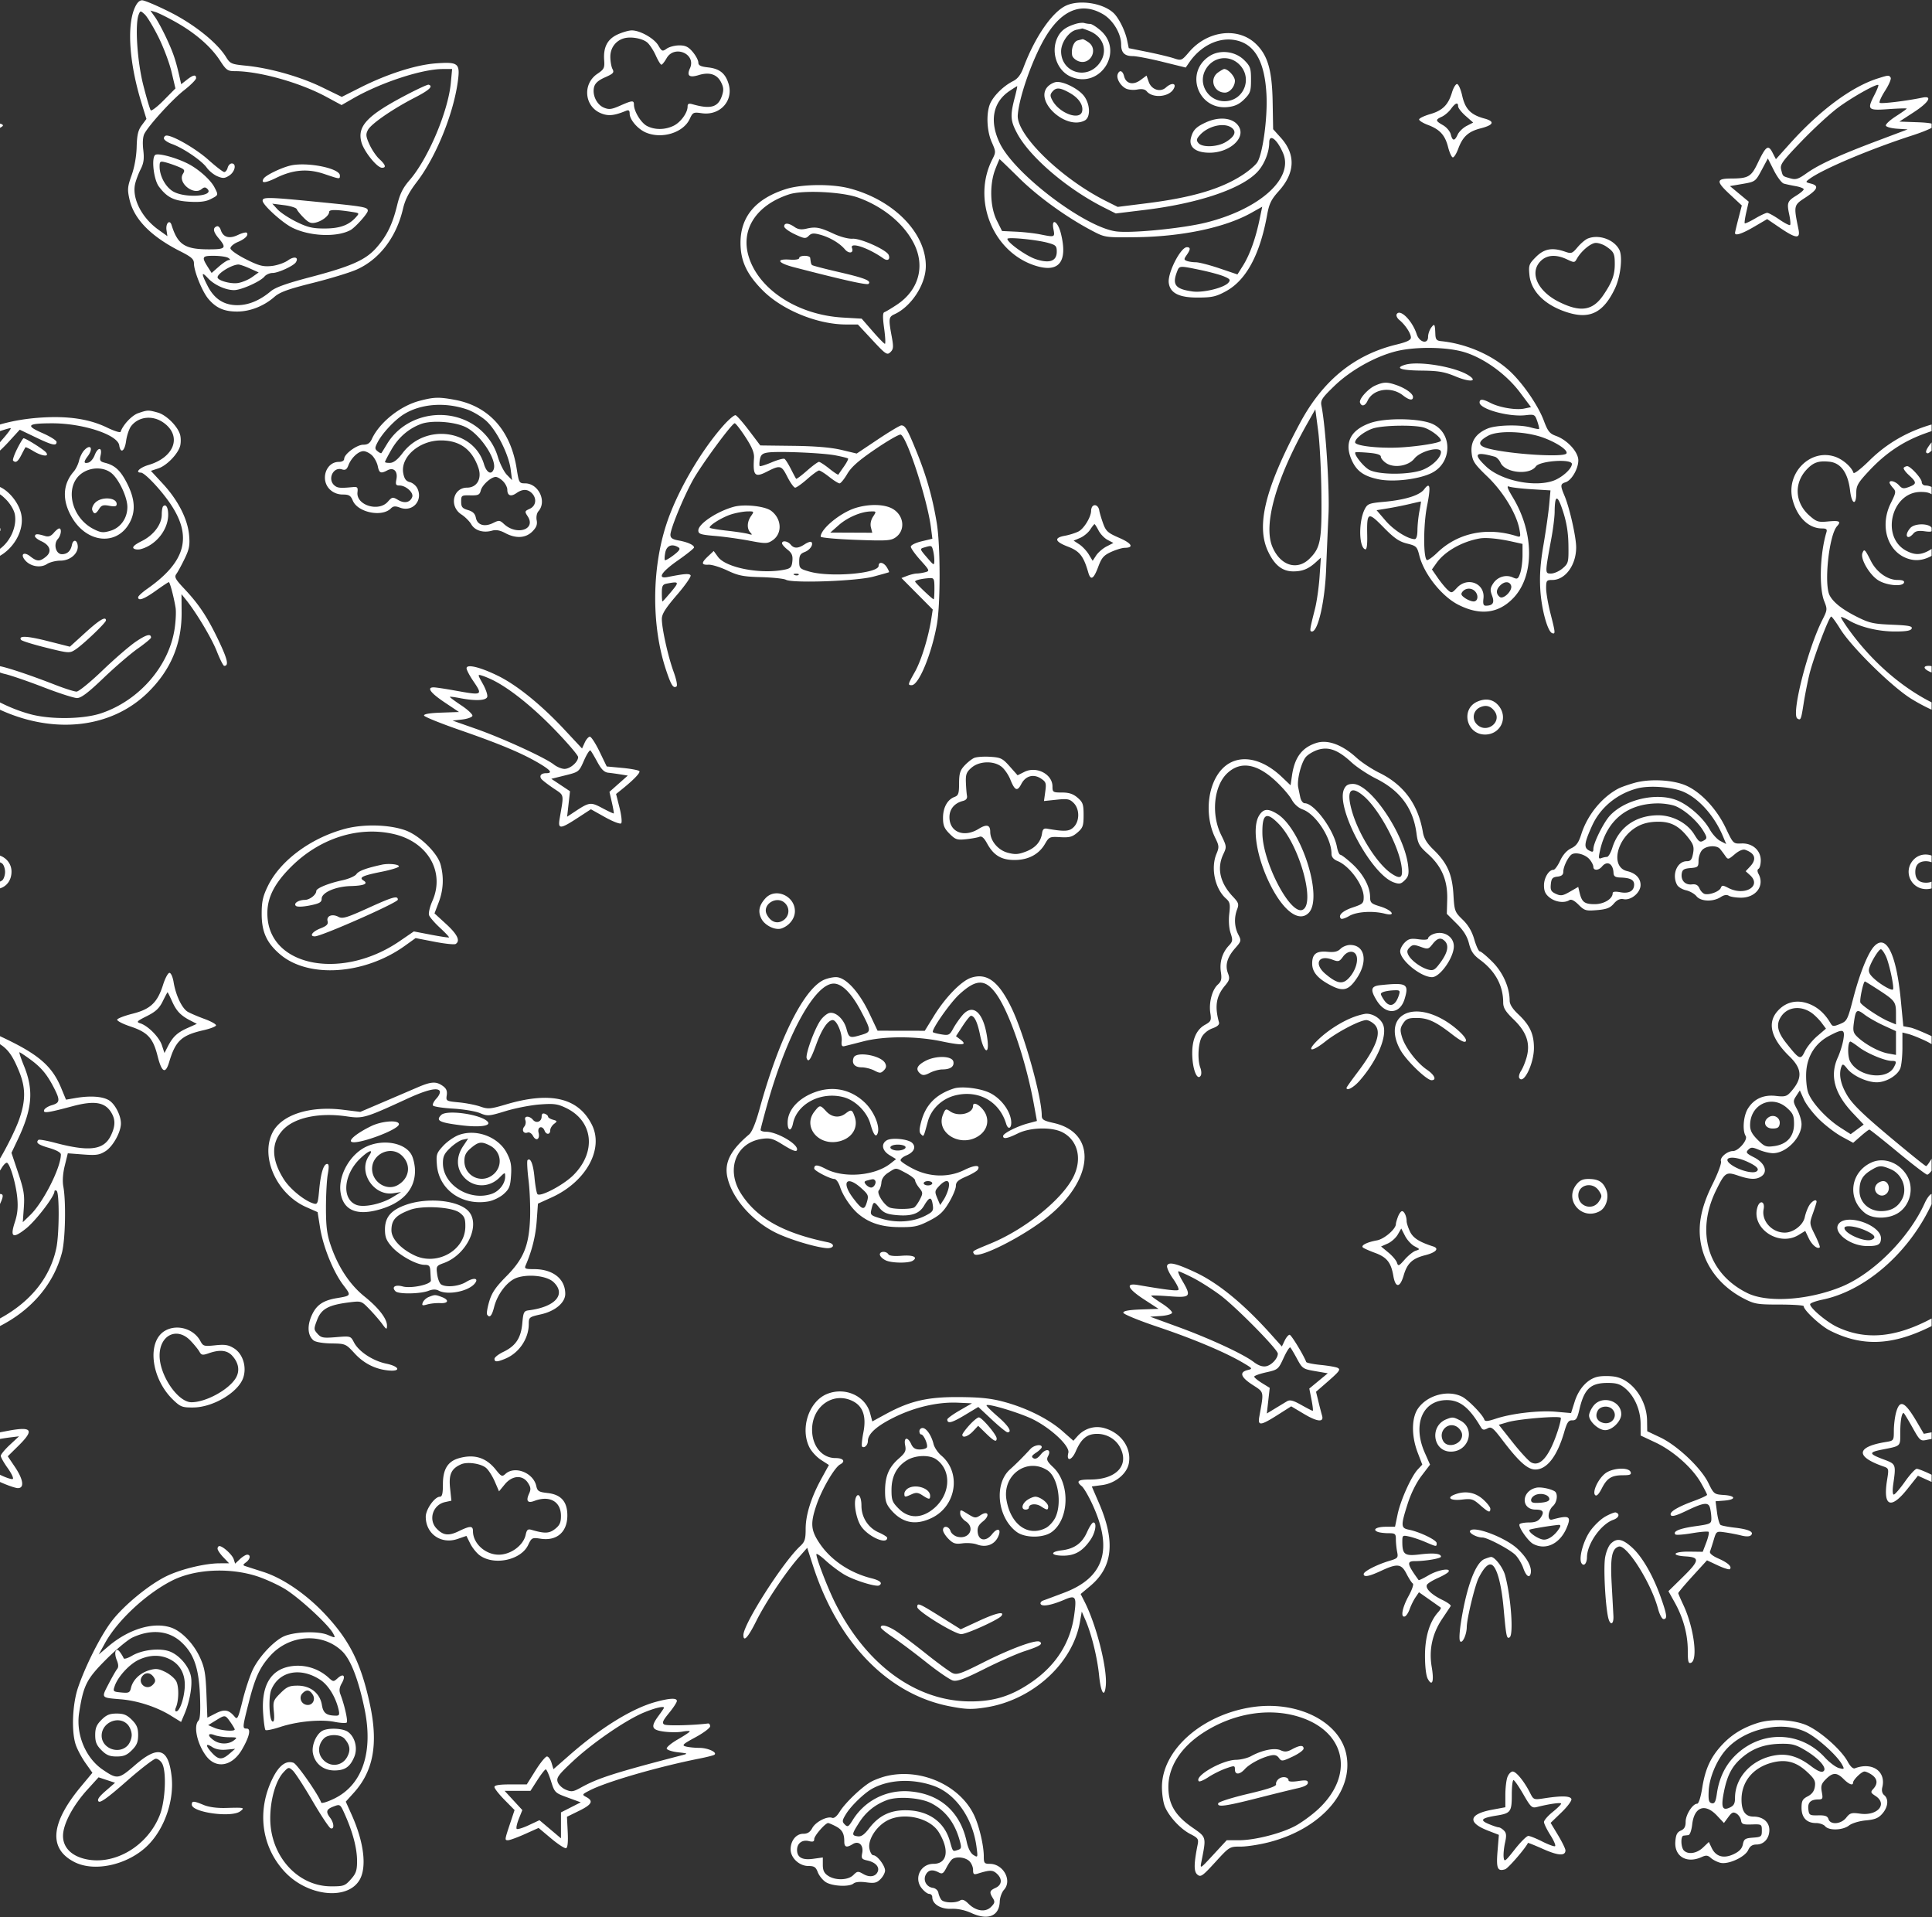 <svg width="250" height="248" viewBox="1 0 1000 992" fill="none" xmlns="http://www.w3.org/2000/svg"><rect x="1" y="0" width="1000" height="992" fill="#333333" stroke="none"/><path fill-rule="evenodd" clip-rule="evenodd" d="M.792 682.372c16.031-8.677 26.152-21.24 29.364-36.511 1.545-7.343 1.638-28.733.129-29.665-.611-.377-1.111-.214-1.111.364 0 2.58-9.724 15.245-14.77 19.232-6.81 5.385-8.29 4.499-5.702-3.414 1.366-4.173 1.709-7.695 1.232-12.649-.677-7.032-3.564-16.963-5.232-17.993-.512-.318-1.823.932-2.913 2.775a15.302 15.302 0 0 1-.997 1.486v-6.12c3.22-5.28 8.21-15.168 10.107-20.54 3.43-9.719 3.436-16.419.026-24.815C7.71 546.612 5.29 543.003.792 540.22v-4.117c1.966.911 4.04 1.907 6.084 2.931 15.026 7.521 21.427 13.458 25.744 23.874l2.546 6.141 5.059-.867c7.6-1.306 14.121-.818 17.35 1.298 3.12 2.044 6.051 7.878 6.012 11.962-.043 4.483-4.16 11.851-7.965 14.254-3.142 1.986-4.822 2.233-11.599 1.715l-7.923-.607-1.57 6.364c-.99 4.017-1.267 8.001-.75 10.806 1.447 7.841 1.04 27.508-.706 34.215-4.21 16.166-15.677 29.686-32.282 38.102v-3.919zm0-64.466a.66.66 0 0 1 .221-.043c1.85 0 1.905 1.144-.22 5.634v-5.591zm0 148.886v-3.728c3.356 1.647 6.448 2.645 6.873 2.219.426-.425-.81-2.98-2.746-5.675-1.935-2.696-3.519-5.501-3.519-6.236 0-.733 2.125-3.308 4.721-5.721l4.723-4.389-4.445.541c-1.647.2-3.798.529-5.607.849v-3.426l4.176-.79c12.712-2.404 13.99-.572 5.46 7.829l-5.415 5.333 3.75 5.569c4.335 6.444 4.948 10.901 1.5 10.901-1.236 0-5.43-1.443-9.32-3.207l-.15-.069zm999.998-25.596v3.428c-.936.164-1.79.327-2.446.469-3.332.722-3.601.49-7.555-6.58-2.254-4.031-4.269-7.329-4.479-7.329-1.021 0-1.732 4.152-1.732 10.124 0 7.301.436 6.888-9.284 8.8-7.258 1.428-7.114 2.213.952 5.217 6.103 2.273 6.17 2.458 4.687 12.799-.445 3.112-.324 5.277.296 5.277.578 0 3.166-3 5.751-6.666 2.586-3.666 5.342-6.666 6.125-6.666.782 0 4.169 1.348 7.525 2.994.06.026.11.052.16.078v3.723-.003l-7.079-3.208-5.419 6.818c-8.685 10.923-12.766 9.109-10.529-4.679.941-5.799.893-5.967-1.999-6.975-14.56-5.076-14.033-10.121 1.315-12.614 4.128-.671 4.166-.727 4.174-5.904.002-2.875.526-7.101 1.162-9.393 1.944-7.003 4.513-5.75 11.036 5.386l3.318 5.665 4.021-.761zm0-205.021v4.144a30.133 30.133 0 0 0-3.222-1.742c-3.211-1.52-7.2-3.105-8.859-3.522l-3.02-.757v7.824c0 4.304-.486 9.108-1.082 10.675-1.427 3.754-7.391 7.291-12.249 7.265-5.091-.026-12.364-3.39-15.243-7.052-1.889-2.401-2.414-2.605-2.969-1.159-1.529 3.985-.508 9.171 2.943 14.947 2.724 4.559 8.122 9.828 21.857 21.338 10.033 8.406 18.564 15.284 18.959 15.284.41 0 1.496-1.499 2.885-3.801v6.167c-.889 1.214-1.81 2.07-2.287 2.065-.632-.007-7.49-5.257-15.24-11.666-7.75-6.408-14.358-11.652-14.682-11.652-.325 0-2.341 1.539-4.484 3.42l-3.895 3.419-5.806-3.142c-3.193-1.727-8.466-5.731-11.716-8.897-3.251-3.166-6.851-7.853-7.997-10.415l-2.087-4.659-1.84 2.81c-1.737 2.65-1.712 3.052.438 7.065 1.255 2.341 2.28 5.763 2.277 7.605-.007 6.949-7.922 15.002-14.751 15.011-1.7.002-4.918-.759-7.151-1.693-3.536-1.477-4.267-1.489-5.663-.095-1.393 1.394-1.01 1.902 2.969 3.932 5.435 2.773 7.296 7.288 3.999 9.699-2.668 1.951-5.938 1.885-12.211-.245-6.235-2.116-6.833-1.718-11.412 7.586-10.707 21.757-4.136 43.257 16.271 53.243 10.386 5.082 31.506 3.656 48.507-3.275 16.609-6.771 35.109-25.326 43.216-43.343 1.134-2.521 2.708-4.594 3.545-4.692v5.295c-.38.81-.831 1.736-1.364 2.792-12.025 23.813-33.741 42.168-55.115 46.583-3.516.725-6.392 1.797-6.392 2.381 0 2.006 8.573 9.211 14.003 11.769 13.958 6.577 28.514 5.68 45.824-2.825a81.168 81.168 0 0 0 3.044-1.575v3.924c-.36.186-.73.37-1.102.551-19.623 9.603-35.042 10.125-51.581 1.744-4.826-2.445-13.518-10.544-13.521-12.597-.001-.457-5.626-.833-12.499-.835-11.563-.003-12.953-.24-18.607-3.168-12.119-6.277-20.247-16.932-22.235-29.15-1.498-9.199.398-18.413 6.166-29.986 2.805-5.624 4.736-10.861 4.365-11.828-.732-1.908 3.229-5.299 6.188-5.299 2.883 0 7.829-5.839 6.597-7.788-1.776-2.81-1.19-10.35 1.096-14.1 3.112-5.103 8.147-7.4 14.557-6.641 4.424.524 5.564.245 7.438-1.813 6.442-7.079 6.341-12.05-.379-18.588-9.437-9.182-11.643-17.056-6.491-23.179 4.218-5.014 10.199-6.491 16.515-4.079 4.583 1.751 8.281 5.07 11.191 10.045 1.012 1.731 1.509 1.77 4.906.384 3.629-1.481 3.904-2.022 6.93-13.626 3.245-12.443 7.457-22.942 10.593-26.407 6.31-6.974 11.609 3.543 13.932 27.665l1.305 13.53 3.685.691c1.471.276 5.875 2.08 10.951 4.438zm0-93.435v3.468a8.39 8.39 0 0 0-2.88-.548c-3.672 0-5.555 1.883-5.555 5.554 0 3.672 1.883 5.555 5.555 5.555 1.132 0 2.09-.179 2.88-.534v3.483a9.535 9.535 0 0 1-2.725.384c-8.075 0-12.145-9.331-6.627-15.205 2.593-2.761 6.255-3.262 9.352-2.157zm0-223.062v3.424c-1.149.386-2.415.83-3.73 1.31-11.112 4.055-20.054 10.061-28.625 19.223-5.747 6.145-6.63 7.664-6.63 11.408 0 6.861-2.362 6.02-3.203-1.142-1.081-9.195-4.758-14.348-10.685-14.973-5.597-.59-8.297.33-11.767 4.008-6.733 7.141-6.137 17.251 1.407 23.876 3.638 3.194 4.607 3.507 9.409 3.045 6.147-.59 7.167-.084 4.892 2.431-4.176 4.614-6.888 30.101-3.815 35.843 1.973 3.687 6.561 7.273 14.229 11.121 6.257 3.14 8.465 3.633 17.969 4.015 8.662.348 10.718.745 10.245 1.976-.427 1.116-2.797 1.541-8.602 1.541-8.605 0-17.793-2.196-23.829-5.694-2.063-1.195-3.932-1.993-4.151-1.773-.22.22 1.772 3.385 4.427 7.035 11.758 16.158 26.836 29.212 42.459 37.11v3.787a97.217 97.217 0 0 1-10.524-5.645c-10.05-6.202-31.007-26.817-36.794-36.191-2.138-3.465-4.225-6.324-4.636-6.353-1.107-.079-9.291 21.588-11.309 29.944-.96 3.971-2.291 10.706-2.959 14.966-1.331 8.498-1.508 8.925-3.244 7.853-3.306-2.043 5.256-35.864 12.906-50.984 2.618-5.172 2.658-5.566.986-9.743-2.773-6.935-2.205-24.62 1.152-35.695.455-1.507-.066-1.945-2.319-1.945-6.859 0-12.778-5.745-15.183-14.741-3.683-13.768 9.085-26.771 21.965-22.372 4.049 1.382 8.509 5.279 9.522 8.319.253.759 3.893-2.043 8.299-6.39 8.918-8.795 19.586-14.974 32.138-18.594zm0-155.725v2.217c-1.959 1.044-5.589 2.488-9.824 3.86-22.292 7.222-46.773 17.58-53.5 22.635-2.033 1.529-2 1.623.833 2.334 4.345 1.09 3.602 3.026-2.76 7.187-6.192 4.05-6.192 4.054-3.635 16.565 1.019 4.987-1.276 4.777-9.607-.881l-6.616-4.492-6.715 3.937c-6.242 3.658-9.93 4.87-9.93 3.263 0-.37.792-3.729 1.761-7.463l1.758-6.79-6.401-5.958c-7.005-6.52-6.862-7.953.799-7.985 8.974-.038 10.446-.884 13.827-7.958 4.248-8.89 5.447-9.745 7.659-5.466l1.765 3.415 7.242-8.058c15.536-17.286 31.888-29.413 45.467-33.72 5.621-1.782 5.834-1.795 6.691-.406.391.633-.893 3.652-2.854 6.708s-3.237 5.886-2.836 6.288c.649.65 13.845-.941 22.051-2.657 5.545-1.16 3.448 2.436-4.401 7.544l-7.457 4.852 9.123.322c3.662.13 6.127.355 7.56.707zM.792 66.253v-2.338c1.171.267 1.718.608 1.718 1.04 0 .275-.626.73-1.718 1.299zm0 300.924v-3.795c5.358 2.721 10.783 4.836 16.161 6.263 10.538 2.794 27.375 2.526 36.535-.583 19.57-6.643 34.886-24.248 37.87-43.53.626-4.05.858-9.049.516-11.11-.938-5.653-2.934-13.191-3.495-13.191-.273 0-3.288 2-6.703 4.444-6.079 4.354-9.175 5.496-9.175 3.386 0-.582 2.124-2.547 4.72-4.367 20.036-14.045 23.514-27.153 11.757-44.304-4.986-7.273-13.12-15.819-15.056-15.819-3.224 0-.627-2.603 3.944-3.953 13.388-3.953 17.385-14.875 7.966-21.766-5.627-4.115-12.985-3.417-16.916 1.604-1.055 1.347-2.248 4.845-2.65 7.771-.733 5.34-2.884 6.698-3.545 2.236-.817-5.514-18.73-11.413-34.658-11.412-12.973.001-14.104 1.126-5.086 5.055 4.018 1.751 7.308 3.822 7.308 4.603 0 2.218-2.215 1.719-10.948-2.466l-8.107-3.887-5.582 6.109c-1.816 1.985-3.593 3.758-4.856 4.875v-4.218a58.826 58.826 0 0 1 1.732-2.051c2.452-2.785 4.266-5.255 4.033-5.488-.174-.174-2.544.486-5.765 1.572v-3.431c6.852-1.99 14.27-3.216 22.271-3.686 13.668-.802 24.378.871 33.329 5.206 3.665 1.777 6.823 2.777 7.017 2.221 1.298-3.709 5.855-8.534 9.13-9.662 4.844-1.669 5.204-1.68 10.147-.307 4.472 1.243 10.487 7.294 11.581 11.652.382 1.517.382 3.999 0 5.515-1.042 4.158-6.947 10.277-11.298 11.715l-3.864 1.274 6.175 6.671c7.838 8.466 12.84 18.236 13.594 26.55.479 5.271.096 7.303-2.317 12.282-1.591 3.281-3.508 6.809-4.26 7.84-1.166 1.6-.554 2.736 4.192 7.777 7.603 8.077 12.013 14.769 17.847 27.087 4.501 9.5 5.184 12.701 2.711 12.701-.479 0-2.196-3.376-3.817-7.5-2.692-6.85-10.657-20.153-16.094-26.877l-2.192-2.713.063 9.379c.112 16.356-5.688 30.051-17.65 41.679-19.017 18.483-48.65 21.512-76.565 8.649zm0 92.586v-3.485c.638-.23 1.177-.523 1.496-.842.733-.733 1.333-2.633 1.333-4.222 0-1.588-.6-3.488-1.333-4.221-.319-.319-.858-.613-1.496-.843v-3.463c3.401 1.148 6.162 4.222 6.162 8.372 0 4.37-2.44 7.671-6.162 8.704zm999.998-226.562c-.954.856-1.643 1.371-1.881 1.371-1.781 0-1.125-1.942 1.881-5.648v4.277zm0 18.786v3.789c-1.558-.964-3.066-1.206-5.61-1.206-15.219 0-20.901 23.502-7.373 30.497 4.167 2.156 7.113 2.176 11.17.077a14.478 14.478 0 0 0 1.813-1.116v3.611c-3.187 1.803-6.72 2.634-10.142 1.992-11.994-2.25-17.322-16.537-10.942-29.34 2.685-5.39 2.767-5.974 1.11-7.805-.986-1.089-1.792-2.316-1.792-2.726 0-1.522 3.05-.677 4.89 1.357 1.613 1.782 2.398 1.914 5.172.866 4.099-1.546 4.088-2.346-.085-6.157-1.845-1.685-3.011-3.407-2.592-3.826.419-.419 1.217-.762 1.773-.762 1.698 0 7.506 6.381 7.506 8.247 0 .963.874 1.754 1.945 1.756 1.004.002 2.073.268 3.157.746zm0 92.749v3.26c-3.838-1.443-5.118-3.436-1.386-3.436.322 0 .786.06 1.386.176zM.792 347.935v-3.229c4.33.795 16.133 4.747 28.911 9.73 4.875 1.9 9.784 3.455 10.91 3.455 1.126 0 7.18-4.931 13.453-10.958 6.273-6.028 14.072-12.753 17.33-14.948 5.394-3.633 7.77-4.25 7.77-2.022 0 .455-3.088 3.006-6.862 5.668-3.776 2.661-11.744 9.509-17.708 15.217-7.983 7.639-11.602 10.376-13.724 10.376-1.584 0-9.383-2.513-17.328-5.583-7.946-3.071-16.905-6.151-19.91-6.845a21.029 21.029 0 0 1-2.842-.861zm0-60.208v-3.588c5.521-3.859 9.068-11.687 7.885-17.993-.415-2.215-2.353-5.467-4.59-7.705-1.295-1.294-2.298-2.172-3.295-2.759v-3.763c4.874 2.057 10.12 8.448 11.25 14.417 1.563 8.273-3.975 17.365-11.25 21.391zm999.998-14.66v1.819c-.47.349-1.558.312-3.696.025-3.097-.416-4.684-.083-5.755 1.207-.813.98-1.917 1.782-2.452 1.782-1.591 0-1.115-2.449.91-4.687 2.276-2.512 9.532-2.425 10.993-.146zM.792 274.977v-2.118c.197.233.33.492.383.777.133.705.068 1.131-.383 1.341zm904.495 326.13c-8.254-3.749-14.012-1.9-7.138 2.293 4.134 2.522 10.14 3.945 11.942 2.831 1.837-1.135.248-2.831-4.804-5.124zm71.849-106.286c-.934-1.987-2.1-3.611-2.592-3.611-1.086 0-4.98 6.279-6.019 9.709-.569 1.88.011 3.194 2.373 5.388 3.345 3.105 9.152 6.467 9.892 5.726.794-.794-1.899-13.48-3.654-17.212zm-4.611 16.89c-3.27-2.11-6.079-3.836-6.245-3.836-.841 0-2.944 9.992-2.316 11.008 1.117 1.807 10.159 7.801 14.516 9.622l3.877 1.62v-5.571c0-6.213-.43-6.775-9.832-12.843zm-33.564 12.632c-5.557-4.103-12.461-3.464-15.921 1.475-2.871 4.101-2.172 8.033 2.474 13.898 6.885 8.691 7.478 8.954 9.688 4.296 1.042-2.195 3.923-5.729 6.405-7.852l4.51-3.861-2.223-2.978c-1.223-1.637-3.443-3.878-4.933-4.978zm37.055 6.344c-3.487-1.597-7.956-4.135-9.93-5.641-4.054-3.092-4.581-2.688-5.531 4.238-.578 4.236-.305 5.277 1.953 7.408 4.047 3.816 11.073 7.599 15.682 8.442l4.167.762v-12.305l-6.341-2.904zm-20.904 7.34c.935-5.529-.1-5.815-7.298-2.014-7.094 3.745-11.304 10.259-11.892 18.4-.263 3.64.145 8.431.918 10.776 1.701 5.153 9.419 13.605 16.682 18.265l5.385 3.455 3.372-2.491 3.37-2.494-5.579-5.899c-9.601-10.152-12.1-19.381-7.809-28.832 1.141-2.512 2.424-6.636 2.851-9.166zm8.107 3.89c-2.116-1.615-4.117-2.934-4.448-2.934-1.41 0-1.573 7.461-.221 10.112 4.126 8.089 18.99 10.142 22.738 3.141 1.51-2.823 1.359-3.255-1.141-3.255-3.489 0-12.714-3.85-16.928-7.064zm-37.26 31.415c-7.864-7.027-18.994-1.893-19.107 8.812-.029 2.808.924 4.684 3.88 7.642 3.544 3.543 4.359 3.861 8.502 3.305 6.67-.895 10.353-4.969 10.353-11.452 0-4.317-.536-5.544-3.628-8.307zm-9.671 4.93c2.706-1.979 6.329.053 5.868 3.291-.267 1.874-1.099 2.425-3.663 2.425-3.939 0-5.277-3.47-2.205-5.716zm55.038-529.377c1.263-2.48 2.12-4.686 1.902-4.903-.83-.83-13.634 6.358-20.839 11.7-4.141 3.069-12.63 10.879-18.868 17.355-10.063 10.448-11.257 12.106-10.602 14.715.907 3.607.654 3.367 4.733 4.537 2.863.82 4.116.432 8.382-2.601 6.432-4.574 16.826-9.344 36.574-16.783l15.796-5.95-5.435-.35c-2.99-.191-5.622-.908-5.847-1.592-.224-.685 2.11-2.862 5.19-4.837 3.079-1.977 5.599-3.768 5.599-3.98 0-.211-4.249-.086-9.442.28-10.81.764-11.198.354-7.143-7.591zM924.287 95c-1.084-.317-3.381-3.372-5.11-6.79l-3.14-6.21-3.223 6.016c-3.174 5.92-3.327 6.034-9.813 7.146l-6.588 1.129 4.858 4.036 4.857 4.035-1.234 5.387c-.678 2.964-1.045 5.575-.817 5.803.227.227 2.651-.897 5.384-2.499 2.732-1.601 5.539-2.912 6.237-2.912.698 0 3.518 1.548 6.268 3.44s5.263 3.177 5.583 2.856c.323-.321.123-2.752-.442-5.401-1.302-6.1-.981-6.957 3.67-9.832 2.095-1.294 3.809-2.757 3.809-3.251 0-.493-1.874-1.228-4.166-1.635-2.291-.406-5.051-1-6.133-1.318zM16.804 548.323c-2.831-2.082-5.397-3.785-5.703-3.785-.306 0 .72 3.125 2.278 6.943 5.17 12.671 4.365 22.295-3.197 38.234l-3.25 6.847 3.474 10.369c2.951 8.808 3.393 11.508 2.931 17.951l-.543 7.582 3.823-3.689c6.753-6.518 15.89-24.544 15.89-31.351 0-1.011-2.304-2.293-6.11-3.4-5.676-1.65-7.014-2.662-5.51-4.167.331-.331 4.206.351 8.61 1.514 17.98 4.752 25.33 3.761 28.967-3.902 2.144-4.519 2.297-7.734.523-11.064-3.215-6.037-8.72-7.107-20.433-3.971-12.988 3.478-15.315 3.792-14.712 1.986.279-.836 2.091-1.973 4.03-2.53 4.154-1.191 4.33-2.53 1.154-8.753-3.6-7.059-6.573-10.662-12.221-14.814zM407.702 97.867c8.141-2.602 23.64-2.803 32.816-.425 22.92 5.94 39.72 22.975 39.684 40.238-.019 9.481-7.489 20.957-16.234 24.942-2.991 1.363-3.113 2.325-1.445 11.35 1.034 5.596.946 6.71-.653 8.259-1.709 1.656-2.41 1.186-9.341-6.264l-7.495-8.055h-6.118c-14.757 0-33.028-7.466-43.117-17.621-8.261-8.315-11.496-15.225-11.514-24.596-.025-13.542 7.796-22.835 23.417-27.828zm37.427 4.37c-8.425-3.02-28.658-3.962-35.698-1.662-16.921 5.532-25.133 18.077-20.961 32.022 5.149 17.213 25.373 30.374 48.756 31.73l9.78.568 5.661 6.508c3.113 3.58 5.978 6.508 6.364 6.508.386 0 .207-3.589-.4-7.977-.798-5.772-.759-8.091.14-8.391.682-.228 3.579-1.963 6.438-3.856 11.209-7.425 14.714-19.639 8.993-31.336-5.078-10.377-15.975-19.416-29.073-24.114zm-38.238 14.935c0-1.98 2.286-1.864 5.335.273 1.785 1.251 3.517 1.508 6.08.906 4.846-1.14 6.987-.749 14.137 2.582 3.506 1.633 7.699 2.74 9.837 2.598 4.197-.279 17.699 5.806 18.705 8.429.903 2.354-.589 3.303-2.766 1.761-7.801-5.528-17.519-8.738-16.222-5.361 1.015 2.648-1.612 3.111-3.692.651-2.698-3.191-7.81-6.208-12.813-7.565-3.377-.915-4.505-.801-5.908.603-1.571 1.571-2.248 1.493-7.214-.834-3.012-1.411-5.479-3.23-5.479-4.043zm7.777 16.355c0-1.488 5.508-1.542 5.693-.055.35 2.799.45 3.181.973 3.699.305.304 6.554 1.935 13.886 3.624 13.371 3.082 16.962 4.512 15.322 6.102-.775.751-13.234-2.03-38.651-8.629-8.428-2.188-9.551-4.444-1.945-3.907 2.769.195 4.722-.149 4.722-.834zM831.84 762.478c3.699-2.91 12.148-3.385 13.163-.742.503 1.312-.316 1.666-3.843 1.666-6.005 0-8.332 1.436-11.087 6.835-1.526 2.987-2.692 4.164-3.413 3.443-1.603-1.603 1.495-8.303 5.18-11.202zm-35.565 7.36c2.224-.46 7.251.542 9.406 1.874 1.824 1.127 1.332 5.622-.828 7.576-2.75 2.49-3.137 7.776-.517 7.065 8.956-2.426 10.097-1.794 7.588 4.208-3.471 8.31-10.841 11.858-17.368 8.365-2.633-1.41-7.832-8.896-7.053-10.157.314-.508 2.513-.925 4.886-.925 3.165 0 4.765-.641 5.999-2.403 2.113-3.018 1.379-4.263-2.512-4.263-7.818 0-7.477-9.712.399-11.34zm6.665 5.913c0-2.111-3.906-3.372-6.943-2.241-1.374.512-2.5 1.725-2.5 2.696 0 1.391 1.004 1.695 4.722 1.425 3.118-.226 4.721-.864 4.721-1.88zm5.456 14.593c.463-.819.189-1.333-.669-1.253-4.459.415-14.628 2.115-15.024 2.51-1.09 1.089 4.8 5.131 7.477 5.131 2.656 0 6.127-2.699 8.216-6.388zm-54.685-16.882c5.387-2.161 10.618-1.354 14.751 2.277 2.16 1.896 3.929 4.146 3.929 4.999 0 2.274-.93 1.94-5.321-1.914-3.575-3.139-4.45-3.406-9.281-2.834-5.771.684-8.25-.855-4.078-2.528zM218.032 207.457c7.564-2.011 10.095-2.089 18.359-.561 17.644 3.262 28.916 15.795 32.038 35.622 1.153 7.324 1.315 7.608 4.336 7.608 6.953 0 11.428 9.34 6.917 14.442-.836.947-1.223 2.959-.894 4.655.43 2.219-.153 3.722-2.264 5.833-3.453 3.453-8.542 3.734-14.058.776-2.668-1.431-4.753-1.812-6.766-1.235-4.502 1.291-8.887-.032-10.743-3.242-.922-1.594-3.233-3.905-5.136-5.136-6.46-4.177-4.398-13.864 2.955-13.878 5.098-.01 7.759-4.671 5.846-10.238-3.296-9.589-9.599-14.197-19.415-14.197-11.18 0-21.047 8.62-19.472 17.011.545 2.909 1.426 4.084 3.441 4.59 1.491.374 3.256 1.88 3.924 3.345 2.873 6.305-2.608 12.272-9.042 9.843-2.474-.933-3.499-.842-4.768.427-4.63 4.632-17.151 2.04-19.684-4.075-1.078-2.604-1.969-3.144-5.189-3.144-2.515 0-4.837-.892-6.576-2.527-5.219-4.902-2.235-14.36 4.531-14.36 1.651 0 2.777-.637 2.777-1.568 0-2.49 6.537-7.32 9.905-7.32 2.217 0 3.431-.792 4.366-2.847 3.899-8.556 14.577-17.157 24.612-19.824zm24.714 4.415c-11.455-3.903-23.896-2.953-32.716 2.498-4.684 2.895-11.149 9.788-13.569 14.469-1.509 2.917-1.513 3.442-.035 4.668.914.76 1.814 1.185 1.999.946.185-.24 1.458-2.303 2.829-4.584 10.711-17.814 36.757-20.398 50.842-5.044 3.097 3.376 5.27 7.191 6.583 11.56 1.079 3.585 3.176 7.769 4.662 9.297l2.7 2.777-.721-5.555c-1.041-8.029-7.556-20.764-13.01-25.433-2.497-2.138-6.802-4.658-9.564-5.599zm-.48 9.262c-5.763-2.94-17.775-3.82-23.403-1.714-6.418 2.401-11.65 6.949-15.28 13.278-1.818 3.169-3.309 6.029-3.316 6.354-.005.326 1.202.539 2.683.475 1.81-.079 3.912-1.732 6.405-5.036 11.783-15.62 36.778-12.248 42.152 5.686 1.336 4.46 3.829 5.794 5.022 2.685 1.845-4.805-6.746-17.893-14.263-21.728zm19.093 27.881c-1.222-1.222-2.904-2.222-3.739-2.222-2.434 0-7.064 4.18-7.777 7.023-.567 2.258-1.306 2.602-5.402 2.518-4.553-.094-4.746.036-4.746 3.235 0 2.782.58 3.504 3.512 4.368 2.541.749 3.678 1.862 4.109 4.022.752 3.759 4.495 4.879 8.926 2.668 3.008-1.5 3.476-1.458 5.588.513 6.601 6.158 16.779 2.88 12.298-3.96-1.633-2.493-1.577-2.697 1.085-3.91 3.245-1.479 3.758-5.371 1.064-8.066-2.214-2.213-4.862-2.218-8.007-.015-2.854 1.999-4.689 1.296-4.689-1.796 0-1.187-1-3.156-2.222-4.378zm-67.733-13.298c-1.241-1.241-3.256-2.256-4.478-2.256-2.66 0-6.347 3.46-7.822 7.34-.824 2.166-1.587 2.643-3.342 2.086-4.577-1.453-7.628 5.2-3.831 8.353 1.587 1.315 3.019 1.441 9.44.82 2.399-.231 2.731.131 2.437 2.657-.776 6.671 10.87 10.34 15.679 4.941 2.272-2.551 2.546-2.599 5.347-.944 3.276 1.935 6.208 1.326 7.298-1.515.859-2.237-3.254-5.962-6.583-5.962-1.878 0-2.134-.519-1.589-3.237.823-4.12-1.431-6.35-4.669-4.617-3.409 1.824-4.255 1.464-4.971-2.111-.362-1.814-1.675-4.314-2.916-5.555zm516.563-16.805c8.03-2.852 26.11-2.526 32.532.586 10.16 4.923 9.845 19.883-.532 25.177-6.568 3.352-20.035 4.963-27.778 3.325-7.362-1.557-11.02-4.097-13.536-9.4-4.34-9.148-1.105-15.987 9.314-19.688zm27.669 2.301c-4.624-1.325-18.798-1.22-25.065.188-4.471 1.004-10.393 5.275-10.393 7.495 0 1.575 9.128 2.88 19.442 2.778 9.627-.094 24.997-2.354 24.997-3.675 0-1.702-5.35-5.745-8.981-6.786zm8.981 12.718c0-3.227-10.566-.634-13.765 3.377-3.069 3.85-10.455 5.058-14.542 2.381-1.541-1.01-2.8-2.512-2.8-3.339 0-1.025-2.031-1.679-6.388-2.056-3.513-.304-6.56-.401-6.774-.216-.987.868 3.832 7.077 6.925 8.924 4.294 2.563 18.64 2.877 26.541.583 5.305-1.541 10.803-6.455 10.803-9.654zm15.065 558.247c1.744-2.821 18.075 3.311 24.437 9.176 4.927 4.54 7.61 9.428 6.977 12.709-.557 2.891-2.42 1.613-3.892-2.668-.711-2.07-2.461-5.032-3.889-6.582-2.529-2.747-14.613-9.19-17.24-9.191-2.896-.002-7.115-2.275-6.393-3.444zm72.778 6.696c3.141-3.14 6.027-2.642 11.063 1.909 5.264 4.756 10.818 14.377 14.855 25.734 3.246 9.133 3.526 11.321 1.45 11.321-.79 0-2.064-2.375-2.833-5.277-3.546-13.394-16.313-33.588-20.386-32.244-3.552 1.172-4.387 5.573-3.638 19.19.403 7.333.81 14.832.904 16.665.245 4.765-1.805 5.175-2.781.555-1.438-6.804-2.372-25.065-1.56-30.483.432-2.875 1.749-6.193 2.926-7.37zm-721.078 2.519c0-.73.432-1.328.961-1.328 1.784 0 6.679 4.485 7.41 6.79l.727 2.288 2.466-2.317c1.356-1.275 3.058-2.317 3.783-2.317 1.96 0 1.593 2.33-.627 3.964-1.651 1.215-1.692 1.515-.278 1.98.917.302 5.079 1.64 9.25 2.976 9.963 3.188 21.882 11.285 31.459 21.367 13.126 13.819 19.14 25.809 23.753 47.362 4.346 20.294 1.767 34.315-8.376 45.543l-4.161 4.605 3.078 6.856c6.398 14.258 7.93 27.312 3.967 33.812-6.468 10.606-27.048 8.214-38.773-4.507-12.059-13.083-14.387-31.733-6.04-48.407 3.283-6.558 6.932-9.233 10.723-7.858 1.891.687 12.87 16.446 14.334 20.577.208.584 3.273-.354 6.811-2.086 14.536-7.112 20.247-24.088 15.609-46.399-3.187-15.333-7.165-25.566-11.598-29.832-10.144-9.762-27.209-8.716-37.141 2.278-5.487 6.073-7.902 11.305-11.167 24.187-3.344 13.191-3.374 13.572-1.052 13.572 2.32 0 1.346 4.284-2.461 10.825-5.096 8.756-13.459 10.214-18.627 3.249-4.635-6.249-6.606-15.496-3.883-18.219.849-.849 1.088-5.165.737-13.277-.617-14.221-3.232-21.534-9.835-27.501-6.456-5.832-15.478-6.633-25.05-2.223-2.378 1.095-8.6 6.277-13.823 11.514-9.98 10.006-11.61 13.242-13.825 27.461-1.74 11.168 3.343 23.389 12.245 29.438 7.51 5.104 8.18 5.01 16.703-2.368 12.007-10.393 17.215-8.822 18.907 5.704 1.424 12.235-3.425 26.672-11.89 35.396-10.032 10.338-27.71 14.513-38.388 9.067-13.561-6.92-12.398-20.155 3.445-39.173l5.855-7.029-3.577-5.044c-1.966-2.774-4.245-7.044-5.064-9.488-2.279-6.81-1.72-20.939 1.166-29.441 3.834-11.294 11.575-26.647 17.23-34.17 6.294-8.374 19.876-19.519 29.008-23.803 7.566-3.549 19.598-6.415 27.05-6.445l4.929-.019-2.985-3.117c-1.642-1.713-2.985-3.712-2.985-4.443zm19.997 14.135c-14.279-4.46-31.833-3.511-43.45 2.347-13.408 6.762-28.37 20.681-34.792 32.371l-3.256 5.924 4.922-4.179c10.592-8.993 23.255-12.824 32.408-9.803 5.483 1.81 11.749 8.273 15.096 15.574 2.355 5.137 2.917 8.294 3.316 18.635l.48 12.451 4.321-2.205c4.558-2.324 6.806-1.918 9.882 1.79 1.333 1.605 1.833.555 4.054-8.496 1.393-5.679 3.808-12.933 5.366-16.118 3.119-6.376 10.195-14.056 15.473-16.797 5.014-2.603 17.991-3.181 23.135-1.032 4.171 1.743 4.172 1.742 2.891-.705-2.414-4.611-18.234-19.11-25.431-23.307-3.957-2.309-10.443-5.211-14.415-6.45zm-14.092 83.45c-2.558-.02-5.932-.523-7.499-1.118-3.54-1.347-3.774.309-.38 2.686 3.106 2.176 7.569 2.219 10.372.099 2.007-1.519 1.836-1.635-2.493-1.667zm-1.362 6.431c-2.985.284-5.532-.192-7.335-1.375-3.534-2.315-3.554-.714-.039 3.079 3.339 3.602 5.175 3.684 8.992.4l2.953-2.54-4.571.436zm-33.228 7.143c-.763-1.374-2.245-2.482-3.293-2.459-1.047.022-7.868 5.283-15.156 11.691-9.59 8.433-13.578 11.311-14.441 10.419-.859-.887.166-2.413 3.664-5.45l4.858-4.217-4.268-1.409-4.266-1.408-5.725 6.3C38.694 934.38 33.617 944 33.617 950.036c0 6.015 4.408 10.458 11.968 12.065 15.015 3.191 31.928-6.977 38.155-22.938 2.848-7.305 3.517-22.4 1.18-26.611zm77.777 19.299c-4.392-7.521-8.959-14.557-10.15-15.635-2.082-1.884-2.268-1.848-4.847.936-4.023 4.34-6.858 14.325-6.818 24.008.079 19.269 14.13 34.91 31.416 34.972 6.555.022 7.256-.223 10.276-3.604 2.719-3.042 3.242-4.58 3.242-9.519 0-6.435-2.104-14.564-6.124-23.652-2.581-5.838-2.591-5.846-6.007-4.556-3.812 1.439-4.194 2.692-1.791 5.869 2.056 2.719 2.213 6.172.245 5.416-.802-.307-5.05-6.712-9.442-14.235zm-42.502-40.792c-2.678-3.761-2.651-3.758-7.631-.689l-3.819 2.355 3.264 1.392c3.368 1.437 10.484 2.002 10.484.831 0-.364-1.035-2.113-2.298-3.889zm649.191-84.313c1.347-.542 2.847-1.017 3.332-1.056 1.921-.152 6.247 5.461 7.338 9.523 3.032 11.271 4.445 30.765 2.325 32.073-1.525.943-1.784-.306-3.116-15.057-1.166-12.912-3.568-21.511-6.3-22.56-1.724-.662-4.003 1.696-6.614 6.85-1.919 3.787-6.114 21.103-6.156 25.413-.039 3.901-2.19 8.628-3.383 7.435-.666-.665-.457-4.732.564-11.013 2.884-17.733 7.459-29.776 12.01-31.608zM60.898 854.402c.61-.986 1.221-.814 2.29.646.8 1.096 1.614 2.469 1.808 3.051.194.583 2.157-.005 4.363-1.306 5.075-2.994 13.83-4.078 19.04-2.359 5.135 1.695 10.44 7.765 11.438 13.088.854 4.552-.594 12.934-3.359 19.434l-1.752 4.122-5.28-3.266c-7.245-4.482-17.215-7.746-25.834-8.458-10.449-.862-10.224-.589-6.47-7.838 1.84-3.552 3.858-7.083 4.487-7.846.79-.96.724-2.396-.21-4.655-.744-1.797-.98-3.873-.521-4.613zm28.283 4.362c-4.9-2.581-10.43-2.559-16.204.064-4.87 2.212-10.869 8.682-12.567 13.553-1.015 2.914-.903 3.03 3.339 3.434 3.932.376 4.456.127 5.048-2.392.963-4.095 4.65-7.671 9.36-9.083 3.465-1.038 4.806-.902 8.39.852 2.346 1.148 4.91 3.338 5.697 4.865 1.456 2.826 1.332 10.087-.233 13.61-.484 1.09-.4 1.944.189 1.944 1.685 0 3.8-5.655 4.36-11.665.648-6.971-1.954-12.326-7.379-15.182zm-8.486 9.328c-1.622-2.575-4.194-2.955-5.921-.875-3.002 3.617 1.965 7.966 5.293 4.638 1.414-1.416 1.56-2.283.628-3.763zm70.584-5.786c7.09-1.206 14.441.966 19.805 5.85 2.413 2.198 2.555 2.205 4.728.239 3.011-2.725 4.271-1.148 2.102 2.631-1.272 2.217-1.466 3.787-.71 5.761 2.139 5.587 3.984 13.85 3.255 14.578-.414.414-3.254.259-6.309-.346-7.143-1.414-19.181-.287-28.054 2.626-3.841 1.26-7.298 1.977-7.684 1.593-.384-.386-.939-4.463-1.235-9.063-.896-13.967 3.933-22.142 14.102-23.869zm15.586 7.021c-10.291-6.81-21.45-4.573-25.459 5.105-1.537 3.711-1.059 15.846.646 16.408.834.275 1.057-1.383.694-5.162-.5-5.203-.279-5.823 3.381-9.483 3.326-3.326 4.672-3.916 8.941-3.916 6.616 0 11.579 3.957 12.547 10.003.678 4.25 2.342 5.496 7.389 5.535 1.575.013 1.827-.593 1.27-3.039-1.476-6.488-5.262-12.707-9.409-15.451zm-4.004 7.589c-1.593-2.525-3.216-2.748-5.244-.721-2.265 2.266-.557 6.083 2.721 6.083 2.652 0 4.041-2.953 2.523-5.362zm177.687 3.737c7.215-1.944 10.796-2.088 10.796-.434 0 .701-1.824 3.501-4.052 6.221-3.242 3.956-3.743 5.146-2.5 5.941 1.206.772 14.836.459 22.661-.521.611-.076 1.111.575 1.111 1.446s-3.408 3.428-7.574 5.682c-6.618 3.583-7.249 4.188-5 4.79 1.417.379 4.604.696 7.085.704 4.446.016 9.551 2.44 7.601 3.611-.55.331-4.001 1.196-7.667 1.924-21.263 4.219-47.936 11.945-56.633 16.407-4.187 2.149-4.246 2.259-1.895 3.516 3.846 2.059 2.885 3.867-3.796 7.143l-6.223 3.052.39 7.915c.256 5.187-.04 8.06-.857 8.335-.687.231-4.169-2.031-7.736-5.028l-6.488-5.447-7.087 3.179c-3.899 1.75-7.828 3.181-8.733 3.181-1.811 0-1.806-.027 1.247-9.191l2.138-6.414-5.211-5.289c-2.866-2.91-5.21-5.898-5.21-6.641 0-.941 2.541-1.35 8.372-1.35h8.372l4.528-7.222c2.49-3.972 5.149-7.221 5.909-7.221.76 0 1.829 1.478 2.375 3.286l.995 3.286 8.332-7.3c16.283-14.265 32.522-24.267 44.75-27.561zm4.131 3.076c0-1.026-4.682.083-10.422 2.467-9.342 3.879-26.458 15.618-36.673 25.151-7.548 7.045-8.653 8.541-7.948 10.764.45 1.419 2.332 3.218 4.182 3.995 2.981 1.254 3.884 1.125 7.948-1.132 8.767-4.866 17.438-7.636 52.356-16.724 3.127-.814 2.996-.905-2.135-1.477-3.009-.334-5.658-1.183-5.888-1.884-.23-.702 2.355-2.863 5.747-4.804 3.39-1.94 6.164-3.796 6.164-4.125 0-.329-1.733-.272-3.85.125-2.118.397-6.367.388-9.443-.02-6.549-.868-7.088-2.442-2.815-8.232 1.527-2.071 2.777-3.917 2.777-4.104zm-58.484 37.945c-1.052-3.337-2.269-6.066-2.704-6.066-.437 0-2.397 2.499-4.357 5.555l-3.564 5.555h-13.384l4.586 4.974 4.586 4.977-1.806 4.514c-.993 2.483-1.492 4.828-1.108 5.211.383.385 3.191-.47 6.237-1.896l5.539-2.596 5.567 4.696 5.567 4.693v-13.422l5.125-2.604 5.123-2.604-6.748-2.461c-6.625-2.415-6.781-2.569-8.659-8.526zm362.736-38.244c23.362-3.572 45.272 7.268 48.866 24.18 4.104 19.316-13.128 38.894-40.289 45.769-4.832 1.223-11.331 2.212-14.443 2.196-5.612-.027-5.708.032-13.018 8.025-6.651 7.274-7.55 7.899-9.278 6.464-1.908-1.583-1.868-5.51.159-15.643.545-2.73.103-3.355-3.774-5.334-5.105-2.604-11.024-8.965-13.21-14.198-.84-2.011-1.527-6.547-1.527-10.08.002-19.145 20.529-37.405 46.514-41.379zm24.702 5.07c-15.682-4.988-34.197-1.977-49.778 8.093-11.607 7.504-18.106 17.581-18.106 28.078 0 8.84 3.434 14.726 12.15 20.827 7.71 5.396 7.527 4.736 4.951 17.882-.757 3.857-.708 3.83 6.164-3.611l6.927-7.499h6.39c8.177 0 21.969-3.524 29.251-7.475 3.122-1.694 8.23-5.409 11.353-8.258 19.312-17.622 14.915-40.336-9.302-48.037zm-3.873 16.71c3.974-2.153 5.978-2.269 5.978-.347 0 .812-2.551 2.672-5.669 4.132-5.365 2.513-5.746 2.551-7.103.694-1.068-1.462-2.24-1.766-4.608-1.196-4.669 1.124-10.652 4.328-13.065 6.997-2.655 2.935-5.105 3.015-5.105.166 0-2.075-.21-2.098-4.721-.512-2.598.914-6.643 2.929-8.99 4.479-2.348 1.549-4.579 2.506-4.959 2.125-2.583-2.583 11.979-10.979 19.227-11.085 2.443-.037 5.943-.886 7.776-1.888 5.797-3.17 12.257-4.466 15.315-3.073 2.142.977 3.406.871 5.924-.492zm-6.768 15.238c1.959-1.432 4.969-.886 4.969.901 0 .628 2.044.755 5 .311 4.011-.602 5-.425 5 .896 0 1.059-1.882 2.059-5.278 2.808-2.902.639-12.276 2.946-20.83 5.124-16.693 4.252-21.008 4.816-20.287 2.656.247-.743 7.163-2.931 15.369-4.862 10.646-2.508 14.815-3.938 14.56-4.996-.196-.816.477-2.092 1.497-2.838zM211.379 623.373c10.815-3.733 25.968-2.346 31.621 2.894 7.262 6.729-.014 22.895-12.303 27.338-3.835 1.387-3.975 1.626-3.417 5.788.321 2.387 1.245 4.76 2.055 5.275 2.625 1.664 9.157 1.015 12.927-1.284 4.067-2.479 6.764-1.958 4.431.856-3.358 4.049-14.001 6.113-18.662 3.617-1.407-.752-3.087-.721-5.205.097-4.278 1.653-15.539 1.823-17.103.259-2.22-2.22-.191-3.586 3.72-2.507 4.354 1.203 14.756-1.026 14.588-3.126-.061-.763-.186-2.889-.278-4.722-.138-2.782-.632-3.333-2.98-3.333-4.208 0-13.028-4.88-17.005-9.411-2.805-3.194-3.511-4.983-3.511-8.897 0-6.426 3.185-10.104 11.122-12.844zm27.509 4.158c-3.915-2.956-19.248-3.842-25.587-1.48-7.438 2.771-9.67 5.204-9.694 10.567-.019 4.338 4.702 9.513 11.814 12.95 11.716 5.662 26.28-2.452 26.433-14.727.053-4.21-.428-5.395-2.966-7.31zm485.703 2.069c.597-1.567 1.542-2.849 2.103-2.849 1.153 0 2.369 2.671 2.369 5.2 0 .927.776 3.322 1.725 5.322 1.588 3.345 4.829 5.434 11.976 7.716 3.351 1.07 1.523 3.123-4.037 4.535-6.715 1.704-9.356 4.177-11.192 10.471-1.902 6.521-4.259 6.618-5.35.219-1.175-6.884-3.362-9.628-9.461-11.874-2.928-1.077-5.753-2.33-6.276-2.784-1.237-1.069 2.096-2.765 7.273-3.698 3.789-.684 9.787-5.866 9.787-8.455 0-.524.489-2.235 1.083-3.803zm8.576 15.313c-1.633-.856-3.852-3.275-4.93-5.375l-1.958-3.817-1.8 3.136c-.989 1.725-3.34 3.819-5.224 4.652l-3.424 1.516 3.771 3.11c2.075 1.71 4.083 4.082 4.46 5.272.621 1.958.998 1.805 4.022-1.64 1.836-2.091 4.398-4.138 5.695-4.55 2.279-.723 2.258-.8-.612-2.304zm48.082 274.655c.597-1.567 1.821-2.849 2.721-2.849 1.801 0 5.988 5.135 8.936 10.962 1.889 3.73 1.911 3.739 7.63 2.864 8.844-1.353 13.249-1.217 13.809.425.277.812-2.027 3.916-5.12 6.897l-5.623 5.421 3.834 6.37c2.11 3.503 3.836 7.04 3.836 7.859 0 2.987-3.734 2.779-11.415-.633-4.319-1.92-7.912-3.367-7.983-3.218-1.353 2.859-10.254 13.14-11.8 13.631-3.981 1.264-4.685-.404-3.953-9.351l.692-8.453-5.724-2.222c-10.725-4.163-9.831-8.542 2.203-10.779l6.875-1.279v-6.397c0-3.519.487-7.68 1.082-9.248zm8.209 8.915c-2.315-4.026-4.604-7.32-5.085-7.32-.481 0-.874 3.438-.874 7.641 0 8.717-.592 9.531-7.777 10.69-7.982 1.286-9.008 2.356-4.201 4.376 2.272.953 4.611 1.734 5.198 1.734.586 0 1.802.736 2.703 1.636 1.288 1.288 1.411 2.625.581 6.322-.579 2.578-.906 5.967-.723 7.531.305 2.622.755 2.302 5.785-4.101 3.001-3.819 6.143-6.944 6.982-6.944.838 0 4.047 1.279 7.13 2.841 3.083 1.562 6.081 2.683 6.662 2.489.58-.194-.461-2.739-2.312-5.656-1.85-2.919-3.364-6.015-3.364-6.882 0-.866 2.001-3.182 4.444-5.146 2.444-1.964 4.443-3.923 4.443-4.353 0-.733-5.951.096-12.497 1.738-2.637.662-3.248.093-7.095-6.596zm-329.555-9.44c18.287-4.308 38.894 5.305 45.771 21.35 2.447 5.708 4.535 15.039 4.535 20.264 0 3.451.307 3.834 3.084 3.834 7.023 0 11.734 8.619 7.357 13.457-1.124 1.24-2.102 3.947-2.173 6.011-.263 7.566-6.021 9.942-14.602 6.026-3.456-1.578-7.159-2.359-10.531-2.22-5.45.223-9.798-2.463-9.798-6.054 0-.916-.713-1.666-1.585-1.666s-2.651-1.353-3.952-3.008c-4.088-5.198-.495-12.546 6.137-12.546 7.21 0 8.427-7.146 2.786-16.342-4.596-7.49-18.22-10.568-26.734-6.041-5.604 2.982-9.969 9.769-9.215 14.328.329 1.986 1.255 3.611 2.058 3.611 1.969 0 6.064 5.352 6.064 7.927 0 1.14-1.059 3.132-2.355 4.427-1.967 1.968-3.18 2.241-7.383 1.666-3.161-.434-5.605-.211-6.58.597-2.274 1.888-11.093 1.43-14.416-.747-1.582-1.037-3.421-3.332-4.089-5.1-1.003-2.658-1.853-3.215-4.909-3.215-4.676 0-9.149-4.2-9.149-8.59 0-4.536 2.866-8.075 6.541-8.075 2.199 0 3.534-.845 4.659-2.949 1.708-3.197 7.697-6.291 10.269-5.304 1.004.385 2.465-.796 3.942-3.184 2.926-4.735 11.982-13.288 16.594-15.673 1.909-.988 5.362-2.241 7.674-2.784zm42.719 43.954c-2.107-1.907-6.498-2.409-8.644-.989-.679.449-2.07 2.45-3.094 4.446-1.566 3.058-2.192 3.451-3.971 2.5-3.208-1.718-5.386-1.363-6.7 1.092-1.561 2.916.259 6.389 3.597 6.866 1.447.207 2.662 1.288 2.899 2.577.225 1.223.916 2.848 1.536 3.611 1.31 1.613 7.339 1.822 9.69.335 1.142-.724 2.384-.252 4.247 1.613 3.934 3.932 8.845 4.67 11.749 1.767 1.987-1.986 2.139-2.692.981-4.546-1.946-3.116-1.735-3.924 1.407-5.355 3.331-1.519 3.586-4.68.594-7.388-2.116-1.915-3.568-1.914-9.76.005-2.125.658-2.499.364-2.499-1.96 0-1.505-.915-3.563-2.032-4.574zm-18.529-38.92c-10.912-3.781-22.788-3.242-31.473 1.427-4.094 2.201-11.015 8.839-13.634 13.078-2.127 3.441-2.207 4.057-.727 5.538 1.482 1.481 1.938 1.227 4.115-2.294 6.247-10.11 17.53-15.794 29.449-14.837 15.701 1.259 26.203 10.543 29.542 26.113.723 3.369 2.013 5.891 3.486 6.811 2.296 1.433 2.325 1.353 1.576-4.297-1.982-14.941-10.94-27.591-22.334-31.539zm-1.103 9.039c-5.575-2.87-17.319-3.69-22.901-1.601-6.185 2.315-10.936 6.162-14.447 11.7-3.854 6.076-3.904 6.579-.701 7.033 1.832.261 3.404-.83 5.885-4.082 4.974-6.523 10.762-9.414 18.833-9.407 11.658.011 20.068 5.817 22.946 15.839 1.668 5.814 1.454 5.566 4.087 4.73 1.965-.624 2.082-1.147 1.072-4.822-2.535-9.237-7.369-15.581-14.774-19.39zm-49.516 11.892c-1.729-.895-3.456-1.626-3.838-1.626-1.468 0-7.192 6.581-7.192 8.268 0 1.339-.683 1.602-2.791 1.072-3.415-.856-6.096 1.144-6.096 4.548 0 3.916 2.671 5.392 8.348 4.614l4.983-.684v3.842c0 2.862.701 4.302 2.752 5.645 3.849 2.522 10.334 2.32 13.061-.406 2.058-2.059 2.419-2.091 5.232-.477 3.28 1.883 6.396 1.29 7.434-1.413.909-2.369-1.341-4.73-5.342-5.609-2.994-.657-3.302-1.091-2.748-3.863.82-4.098-1.805-6.578-4.911-4.638-3.177 1.984-4.368 1.613-4.368-1.364 0-4.19-1.12-6.15-4.524-7.909zm398.352-160.176c2.443-1.378 4.911-2.356 5.484-2.176 2.329.733 1.648 2.78-1.268 3.806-6.399 2.252-13.578 12.452-13.636 19.37-.026 3.251-1.643 4.994-2.838 3.06-1.485-2.402.797-11.102 4.266-16.272 1.951-2.905 5.548-6.41 7.992-7.788zm-14.917-171.819c1.702-2.164 3.313-2.927 6.181-2.927 5.162 0 7.587 1.441 9.272 5.513 1.638 3.95-.01 9.383-3.393 11.194-9.188 4.917-18.448-5.662-12.06-13.78zm11.685 3.183c-3.202-4.887-10.656-3.233-10.656 2.366 0 5.854 7.45 8.084 10.656 3.189 1.685-2.573 1.685-2.982 0-5.555zM53.528 889.969c2.547-2.546 4.244-3.247 7.863-3.247 3.62 0 5.315.701 7.861 3.247 2.547 2.548 3.249 4.243 3.249 7.863 0 3.619-.702 5.315-3.249 7.862-2.546 2.547-4.242 3.248-7.861 3.248-3.62 0-5.316-.701-7.862-3.248-2.547-2.547-3.248-4.243-3.248-7.862 0-3.62.702-5.315 3.248-7.863zm13.417 2.308c-4.695-4.696-13.33-.871-13.33 5.904 0 6.494 8.66 9.876 13.33 5.206 1.235-1.235 2.223-3.703 2.223-5.555 0-1.852-.989-4.321-2.223-5.555zm843.756-.665c6.975-2.21 17.377-1.883 24.474.773 7.033 2.632 18.731 12.775 22.234 19.28 1.31 2.434 2.729 3.755 3.651 3.4 9.012-3.458 16.284 1.588 14.206 9.859-.421 1.677-.055 3.154.992 4.024 2.416 2.007 2.026 6.103-.909 9.516-2.026 2.354-3.838 3.102-8.611 3.551-3.44.324-7.186 1.459-8.694 2.635-3.21 2.502-10.41 2.734-12.348.399-.761-.917-2.908-1.667-4.771-1.667-4.804 0-7.45-2.813-7.45-7.92 0-3.553.521-4.513 3.201-5.899 2.205-1.14 3.356-2.713 3.7-5.06.424-2.883-.221-4.068-4.211-7.747-5.569-5.134-10.974-6.511-18.083-4.61-9.812 2.624-15.747 9.911-15.677 19.249.043 5.913 2.017 8.654 6.228 8.654 4.844 0 8.178 2.821 8.178 6.92 0 4.362-2.797 7.523-6.659 7.523-2.122 0-3.357.821-4.278 2.843-1.669 3.664-10.336 7.633-14.436 6.61-1.625-.406-3.831-1.528-4.904-2.495-1.586-1.428-2.474-1.515-4.774-.469-7.697 3.508-14.171-.286-13.611-7.975.258-3.547.92-4.88 2.836-5.721 1.825-.801 2.5-2.034 2.5-4.572 0-3.625 3.631-9.33 5.94-9.33.803 0 1.862-3.308 2.656-8.294 1.586-9.97 4.521-16.185 10.685-22.628 4.841-5.06 10.526-8.499 17.935-10.849zm59.187 26.836c-1.357-.951-3.087-1.729-3.845-1.729-1.495 0-5.905 4.304-5.905 5.765 0 1.708-2.129.893-4.898-1.877-3.515-3.515-5.588-3.502-9.151.061-2.354 2.354-2.716 3.494-2.122 6.666.649 3.456.471 3.829-1.832 3.844-3.974.027-5.539 1.582-5.138 5.104.342 2.996.683 3.205 5.071 3.117 3.64-.073 4.852.367 5.352 1.945.985 3.104 6.511 2.662 9.183-.735 1.943-2.469 2.738-2.696 7.272-2.075 8.943 1.226 14.284-4.976 7.892-9.165-2.555-1.674-2.657-2.015-1.111-3.724 2.389-2.638 2.12-5.176-.768-7.197zm-34.232-12.562c-5.067-3.064-6.987-3.597-12.686-3.522-8.461.11-14.629 2.278-20.307 7.139-5.15 4.409-7.628 9.09-9.349 17.657-1.599 7.958-.882 9.987 2.907 8.26 2.203-1.003 2.815-2.098 2.815-5.028 0-11.02 9.175-20.466 21.521-22.158 6.068-.832 11.582.929 17.819 5.689 3.202 2.446 5.305 3.353 6.317 2.729 2.318-1.433-1.885-6.44-9.037-10.766zm-.197-9.743c-12.727-5.925-32.087-1.388-41.482 9.721-4.697 5.554-8.29 14.342-8.573 20.967-.206 4.775.105 5.99 1.612 6.3 1.466.302 2.029-.76 2.63-4.958 1.237-8.634 4.764-15.528 10.659-20.828 13.469-12.111 32.942-11.224 45.185 2.057 2.432 2.637 5.748 5.129 7.37 5.537 2.779.698 2.873.595 1.614-1.758-2.575-4.812-13.197-14.329-19.015-17.038zm-45.803 43.34c-6.146-6.516-11.726-4.509-12.772 4.595-.361 3.138-1.204 5.474-2.011 5.554-.763.076-1.888.201-2.499.277-1.559.195-1.389 6.083.222 7.694 2.209 2.21 6.694 1.509 9.883-1.547l3.006-2.88 1.501 3.132c2.147 4.479 6.212 5.615 11.358 3.175 2.94-1.396 4.324-2.872 4.766-5.088.549-2.741 1.182-3.161 5.219-3.456 4.289-.313 4.594-.556 4.594-3.668 0-3.254-.122-3.329-5.214-3.159-4.477.15-5.261-.147-5.554-2.108-.188-1.256-1.246-2.835-2.35-3.508-1.659-1.011-2.4-.694-4.252 1.82l-2.241 3.045-3.656-3.878zm-721.894-43.784c2.914-1.697 10.57-1.426 13.277.47 3.707 2.597 5.217 8.456 3.336 12.955-2.183 5.223-4.842 7.039-10.306 7.039-5.71 0-10.095-3.525-11.109-8.93-.749-3.989 1.623-9.682 4.802-11.534zm11.602 4.077c-2.089-2.432-8.339-2.549-10.687-.2-2.75 2.75-3.31 6.846-1.345 9.845 3.463 5.284 10.621 5.058 13.456-.425 1.761-3.405 1.363-5.974-1.424-9.22zM70.625 4.319C71.814 1.512 73.1.153 74.576.153c1.203 0 7.624 2.722 14.272 6.05 12.586 6.3 24.546 15.859 29.134 23.284 2.154 3.486 2.773 3.757 10.267 4.495 12.42 1.224 28.101 5.664 39.372 11.146l10.292 5.008 9.784-4.928c13.759-6.93 28.616-11.67 38.933-12.42 11.688-.85 12.639-.044 11.308 9.583-2.339 16.898-11.35 38.94-21.144 51.72-4.136 5.397-6.099 9.2-7.211 13.966-3.442 14.757-12.236 26.249-24.085 31.475-3.535 1.559-13.732 4.663-22.662 6.898-12.742 3.191-17.004 4.741-19.816 7.21-5.399 4.74-12.522 7.554-19.194 7.582-6.775.028-10.997-1.825-15.001-6.584-3.171-3.769-7.44-14.303-7.44-18.359 0-2.154-1.331-3.337-6.944-6.171-15.362-7.761-24.144-16.727-26.433-26.993-1.136-5.088-1.008-6.518 1.114-12.416 1.466-4.073 2.482-9.764 2.612-14.63.164-6.216.742-8.68 2.635-11.238l2.425-3.28-2.576-8.35c-6.212-20.136-7.623-39.34-3.591-48.882zM82.97 19.107c-2.655-5.304-5.837-10.556-7.07-11.672-2.172-1.967-2.269-1.965-3.097.066-2.029 4.96-.79 24.147 2.355 36.536 1.708 6.722 3.454 12.592 3.88 13.046.427.453 3.475-1.908 6.773-5.248l5.995-6.071-2.005-8.507c-1.102-4.678-4.176-12.846-6.831-18.15zm9.157-7.595c-4.379-2.466-9.162-4.838-10.627-5.272l-2.666-.787L81.286 8.9c1.35 1.895 4.126 7.078 6.17 11.515 3.385 7.352 4.57 10.937 6.63 20.065l.7 3.108 2.893-2.275c3.317-2.61 4.815-2.881 4.815-.872 0 .772-2.755 3.555-6.123 6.186-6.118 4.778-18.141 17.927-20.61 22.537-.823 1.54-1.046 4.64-.605 8.397.546 4.649.24 6.868-1.398 10.102-1.154 2.28-2.442 5.739-2.862 7.685-1.594 7.384 3.503 17.347 11.993 23.444l4.755 3.415-.459-3.124c-.519-3.537 1.658-5.715 2.622-2.624 3.172 10.165 6.868 12.569 19.317 12.569 8.722 0 9.306-.681 4.989-5.813-2.833-3.365-3.097-5.36-.812-6.123.673-.224 1.551.62 1.95 1.877 1.214 3.827 4.376 4.774 8.836 2.647 2.162-1.031 4.237-1.568 4.612-1.194 1.179 1.181-.789 3.221-4.678 4.845-2.064.863-3.752 2.305-3.752 3.206 0 .918 3.51 3.406 7.988 5.661 6.684 3.366 8.84 3.942 13.189 3.524 2.861-.274 6.729-1.589 8.598-2.919 3.223-2.294 5.747-1.696 4.098.97-1.146 1.856-9.146 5.54-12.03 5.54-1.477 0-3.372.83-4.21 1.843-2.149 2.597-12.036 7.021-15.725 7.034-4.382.015-10.327-2.702-13.574-6.205-3.432-3.704-3.481-2.51-.164 3.994 3.442 6.748 8.44 9.999 15.371 9.999 5.811 0 11.666-2.428 17.308-7.174 2.409-2.028 8.194-4.103 20.293-7.279 21.357-5.607 28.829-8.922 34.414-15.266 5.421-6.16 8.327-12.116 10.729-21.988 1.445-5.939 2.948-8.963 6.485-13.044 9.545-11.02 19.928-35.508 21.305-50.252l.672-7.206-4.881.008c-10.766.016-32.104 7.023-46.388 15.23l-5.956 3.423-8.057-4.345c-13.565-7.318-34.611-13.205-47.202-13.205-3.709 0-4.461-.54-7.686-5.516-4.59-7.086-12.682-14.133-22.721-19.788zm58.954 74.22c8.48-2.13 25.847 1.288 25.847 5.088 0 1.968.099 1.977-8.089-.79-8.521-2.88-16.109-2.273-24.804 1.985-5.75 2.815-8.161 2.965-6.58.408 1.052-1.702 8.684-5.45 13.626-6.69zm-14.146 18.146c0-2.014 2.757-1.945 29.873.745 22.764 2.257 24.563 2.583 24.563 4.434 0 1.418-6.559 8.725-9.01 10.037-7.157 3.831-21.327 3.185-30.273-1.38-5.25-2.679-15.153-11.72-15.153-13.836zm17.678 4.377c-.252-.721-3.208-1.659-6.569-2.085l-6.11-.774 2.738 2.975c1.506 1.638 5.891 4.529 9.743 6.425 5.736 2.824 8.361 3.449 14.498 3.449 7.848 0 12.51-1.641 16.181-5.698 2.02-2.232 1.995-2.273-1.67-2.848-8.244-1.294-12.05-1.314-12.05-.062 0 1.891-3.479 4.672-6.916 5.53-2.427.606-3.657.126-6.205-2.424-1.749-1.748-3.387-3.769-3.64-4.488zm-68.78-36.666c0-.794.625-1.444 1.388-1.442 3.453.002 15.351 6.919 21.705 12.619 3.841 3.447 7.513 6.266 8.157 6.266.646 0 1.436-1 1.755-2.222.32-1.222 1.273-2.222 2.118-2.222 2.572 0 1.714 4.277-1.247 6.217-2.356 1.544-3.301 1.61-6.139.435-1.846-.765-4.341-2.774-5.546-4.466-2.605-3.66-12.185-10.174-18.025-12.257-2.291-.816-4.166-2.134-4.166-2.928zm-4.425 8.544c1.632-1.008 10.79 1.477 16.892 4.584 5.464 2.784 11.697 8.337 13.695 12.202 2.119 4.097 2.15 3.997-1.892 6.088-2.545 1.316-5.57 1.694-11.073 1.382-8.044-.454-11.584-2.218-15.81-7.88-2.71-3.627-3.972-15.041-1.813-16.376zm11.898 6.155c-2.04-.852-5.056-1.887-6.702-2.301-2.684-.673-2.993-.447-2.993 2.183 0 4.885 2.987 10.46 6.877 12.832 6.075 3.705 21.733 2.644 17.878-1.211-1.035-1.035-1.711-1.018-3.032.078-4.158 3.452-12.498-3.344-9.666-7.877 1.194-1.912.927-2.33-2.362-3.704zm118.062-37.2c5.804-3.038 10.966-5.405 11.47-5.26 2.576.745.339 2.842-7.11 6.665-11.412 5.858-22.578 13.55-24.274 16.72-1.209 2.258-1.095 3.38.763 7.515 1.202 2.673 3.502 6.073 5.113 7.554 3.246 2.986 3.72 4.528 1.391 4.528-2.56 0-9.373-8.468-10.661-13.25-2.242-8.325 3.02-13.85 23.308-24.471zm-92.208 84.384c-.917-.592-4.275-1.085-7.465-1.095-6.266-.017-6.504.53-2.766 6.374l1.601 2.501 3.798-3.334c2.089-1.834 4.405-3.343 5.148-3.352.849-.011.731-.418-.316-1.094zm11.076 5.416c-2.56-1.146-5.224-2.051-5.92-2.013-3.591.2-10.711 4.609-10.711 6.633 0 1.651 6.84 3.558 10.583 2.95 2.134-.345 5.415-1.722 7.291-3.057l3.41-2.429-4.653-2.084zM552.98 2.812c6.955-3.05 18.723-1.217 24.24 3.772 2.762 2.498 6.126 9.18 7.184 14.27l.845 4.07 9.631 1.95c5.297 1.073 11.443 2.548 13.659 3.28 3.959 1.307 4.094 1.25 7.959-3.264 9.509-11.11 25.302-13.033 34.524-4.203 6.157 5.895 8.405 13.644 8.697 29.985l.253 14.19 3.92 4.34c7.838 8.676 7.499 18.22-.983 27.655-3.951 4.393-4.994 6.529-6.06 12.412-3.724 20.54-10.833 33.713-21.276 39.425-5.075 2.778-7.18 3.256-14.465 3.291-9.834.047-14.532-2.335-15.167-7.688-.609-5.143 6.159-18.38 9.399-18.38 1.957 0 1.921 1.153-.132 4.084-1.468 2.097-1.458 2.43.091 3.025.957.367 3.076.679 4.706.691 1.63.013 7.132 1.434 12.225 3.159l9.262 3.134 2.853-4.52c3.44-5.449 6.487-13.856 8.495-23.436l1.487-7.094-5.68 3.191c-13.64 7.66-36.001 12.348-60.118 12.602-15.432.163-15.605.137-22.218-3.332-13.207-6.928-27.937-17.549-37.735-27.21-5.493-5.414-10.081-9.845-10.197-9.845-.115 0-1.126 2.375-2.246 5.278-3.038 7.873-2.695 19.402.784 26.402l2.734 5.501 7.221.337c3.972.186 9.621.819 12.553 1.408 7.63 1.531 7.631 1.531 6.813-2.832-1.109-5.915 2.297-3.926 3.851 2.248 3.747 14.878-1.011 20.747-13.508 16.664-21.787-7.118-32.574-34.106-21.952-54.928 1.874-3.674 1.863-3.993-.308-8.888-2.731-6.158-2.968-15.926-.503-20.631 2.14-4.082 6.903-8.61 11.492-10.921 2.44-1.23 4.016-3.278 5.44-7.07 5.971-15.906 15.002-28.955 22.23-32.122zm-9.714 122.81c-6.051-1.629-20.836-3.056-20.836-2.01 0 1.921 9.68 8.834 14.711 10.505 7.116 2.363 10.839 1.02 10.839-3.912 0-2.957-.506-3.45-4.714-4.583zM526.25 50.425c.837-3.207 1.393-5.832 1.237-5.832-.158 0-1.958 1.126-4.001 2.503-8.635 5.819-10.457 15.708-4.983 27.046 7.773 16.1 44.372 43.729 60.451 45.634 8.284.981 34.565-1.648 46.472-4.65 27.608-6.959 45.173-22.75 39.748-35.734-3.031-7.253-7.205-10.513-7.218-5.636-.011 4.85-2.375 10.937-5.729 14.756-7.831 8.92-30.277 16.64-58.383 20.078l-15.313 1.873-6.109-3.075c-19.016-9.571-38.349-26.072-44.932-38.347-3.519-6.561-3.695-9.21-1.24-18.616zm45.689-43.066c-10.711-6.277-20.798-2.566-29.163 10.728-6.726 10.688-14.275 31.6-14.983 41.504-.728 10.212 22.548 32.86 45.677 44.444l6.047 3.03 14.85-1.858c23.599-2.952 38.628-7.391 49.886-14.74 3.153-2.056 6.522-4.945 7.488-6.42 2.858-4.361 5.405-23.054 4.782-35.09-.911-17.615-6.364-26.731-16.942-28.316-8.302-1.245-17.256 3.283-23.007 11.634l-1.845 2.682-11.989-2.961c-6.594-1.627-13.513-2.96-15.377-2.958-4.273 0-6.055-1.76-6.055-5.981 0-5.658-4.174-12.654-9.369-15.698zm-14.025 4.958c1.563-.474 3.508-.655 4.322-.402.813.252 2.172.459 3.017.459.844 0 3.287 1.538 5.428 3.418 12.269 10.773-.126 30.288-15.23 23.977-7.503-3.135-10.836-13.15-6.904-20.751 1.712-3.311 4.307-5.166 9.367-6.701zm7.176 3.828c-2.039-.852-3.848-1.481-4.021-1.398-.172.084-1.42.366-2.775.628-3.942.763-8.095 6.554-8.067 11.25.065 10.51 12.523 14.848 19.35 6.735 5.139-6.11 3.068-14.058-4.487-17.215zm-6.277 4.772c1.069-.28 2.206-.566 2.528-.637.324-.071 1.698.65 3.056 1.6 5.262 3.686 1.008 11.97-5.053 9.839-1.655-.583-3.183-1.963-3.396-3.07-.639-3.317.795-7.191 2.865-7.732zm68.376 8.01c5.369-3.373 13.218-2.403 17.824 2.202 3.152 3.152 3.508 4.179 3.508 10.13 0 5.939-.361 6.983-3.476 10.1-2.533 2.533-4.818 3.626-8.425 4.034-15.589 1.756-22.68-18.141-9.431-26.465zm15.306 4.47c-5.451-5.45-14.143-3.947-17.729 3.068-3.711 7.255 1.75 15.905 10.039 15.905 9.953 0 14.773-11.89 7.69-18.973zm-10.947 4.038c1.358-.951 2.746-1.73 3.085-1.73 2.039 0 5.555 3.857 5.555 6.094 0 2.972-2.653 6.127-5.151 6.127-5.882 0-8.259-7.151-3.489-10.491zm-52.026.96c.933-2.431 2.582-1.876 3.335 1.124.971 3.868 4.688 4.698 8.482 1.893l3.109-2.3 1.136 3.258c1.414 4.058 5.989 5.552 8.909 2.91 3.2-2.897 5.88-2.115 3.739 1.09-2.632 3.942-10.706 4.478-13.669.907-.922-1.11-2.474-1.404-4.959-.938-1.989.374-4.658.122-5.932-.56-2.857-1.528-4.961-5.271-4.15-7.383zm45.668 24.932c7.563-3.44 15.084-2.202 17.391 2.862 2.677 5.876-5.69 12.833-15.446 12.84-7.211.006-10.91-2.878-9.728-7.585 1.028-4.097 2.637-5.776 7.783-8.117zm13.3 2.769c-3.941-2.882-12.214-.94-16.508 3.877-1.719 1.929-1.844 2.657-.698 4.04 2.016 2.427 9.837 2.127 14.22-.545 4.632-2.824 5.676-5.404 2.986-7.372zm-95.068-21.388c1.284-1.285 3.462-2.326 4.836-2.313 4.169.04 11.463 3.959 13.997 7.517 3.086 4.332 3.21 10.828.241 12.418-9.789 5.238-26.497-10.198-19.074-17.622zm11.238 3.36c-5.027-2.827-7.025-2.958-8.988-.592-1.227 1.477-1.198 2.259.169 4.697 3.73 6.647 14.341 10.343 15.293 5.328.614-3.237-1.858-6.84-6.474-9.433zm67.522 91.616c-10.948-2.262-10.738-2.28-12.017 1.081-2.522 6.635-.727 8.854 8.146 10.07 5.534.758 16.317-1.904 18.535-4.576 1.175-1.415.806-1.922-2.355-3.242-2.06-.861-7.6-2.36-12.309-3.333zM320.709 17.812c2.491-1.131 5.745-2.067 7.232-2.08 4.299-.04 11.608 4.068 13.778 7.742 1.87 3.165 2.136 3.267 4.389 1.69 1.319-.925 4.242-1.68 6.496-1.68 3.212 0 4.72.739 6.974 3.418 1.582 1.88 2.876 4.314 2.876 5.41 0 1.54 1.145 2.122 5.045 2.562 5.998.675 8.984 3.083 10.626 8.564 2.623 8.754-4.471 16.5-13.874 15.149-4.329-.622-4.664-.465-6.241 2.945-3.288 7.109-14.305 10.558-22.623 7.08-4.255-1.776-8.483-6.684-8.483-9.845 0-1.65-.481-1.994-1.944-1.397-6.175 2.525-9.172 2.803-12.988 1.209-8.54-3.568-9.551-15.158-1.778-20.383 3.461-2.326 3.812-3.031 3.519-7.084-.486-6.72 1.713-10.9 6.996-13.3zm15.381 4.236c-2.387-2.118-8.284-3.232-11.963-2.261-4.342 1.145-7.222 4.94-7.222 9.518 0 2.378.505 5.266 1.12 6.417.969 1.809.448 2.39-3.846 4.29-3.508 1.552-5.18 3.043-5.69 5.077-1.02 4.062 1.383 9.08 5.083 10.613 2.636 1.093 3.98.929 8.377-1.016 6.292-2.783 7.177-2.85 7.177-.54 0 3.45 3.671 9.45 6.76 11.049 4.028 2.083 9.196 2.057 13.673-.067 3.695-1.753 7.34-6.721 7.34-10.004 0-1.443.603-1.731 2.5-1.191 9.483 2.7 13.319 1.586 15.31-4.445.958-2.907.847-4.336-.547-7.033-2.1-4.062-6.017-5.284-11.52-3.595-4.861 1.492-6.295.384-4.527-3.496 3.39-7.442-8.031-12.37-12.1-5.221-1.039 1.829-2.243 3.329-2.673 3.333-.43.003-1.731-2.117-2.894-4.715-1.162-2.597-3.122-5.618-4.358-6.713zm39.199 198.309c2.859-3.234 5.766-5.704 6.457-5.486.694.216 3.854 3.824 7.025 8.014l5.766 7.621 17.008.208c11.488.142 19.588.823 24.952 2.097l7.941 1.887 10.895-7.284c5.991-4.007 11.48-7.285 12.197-7.285 2.026 0 3.152 1.956 7.998 13.887 5.051 12.438 8.221 23.684 10.359 36.748 1.921 11.742 1.928 42.149.013 52.609-2.827 15.441-9.39 31.185-12.999 31.185-2.129 0-2.059-.284 1.694-6.96 3.224-5.734 6.966-17.855 8.437-27.334l.754-4.852-8.098-8.153-8.097-8.152 3.05-1.16c1.678-.638 3.893-1.167 4.923-1.175 1.03-.008 2.992-.315 4.36-.683 2.381-.637 2.273-.907-2.499-6.214-2.743-3.052-4.988-6.195-4.988-6.984 0-.806 2.449-2.023 5.578-2.774l5.577-1.338-.723-5.717c-1.81-14.332-12.394-46.904-15.65-48.166-.731-.283-6.617 3.084-13.081 7.484-8.72 5.936-12.488 9.257-14.606 12.873-1.571 2.68-3.361 4.873-3.98 4.873-.617 0-3.017-1.5-5.331-3.333-2.314-1.834-4.69-3.333-5.28-3.333-.59 0-3.343 1.999-6.121 4.444-2.777 2.444-5.588 4.444-6.248 4.444-.659 0-2.48-2.527-4.044-5.614-3.063-6.046-3.651-6.187-10.746-2.578-6.073 3.089-7.142 1.917-6.512-7.141.188-2.704-.97-5.55-4.412-10.832-2.566-3.941-5.077-7.165-5.576-7.165-1.425 0-17.058 21.236-21.562 29.291-4.829 8.636-11.708 25.33-11.708 28.414 0 1.654 1.016 2.372 4.166 2.939 4.732.855 8.054 2.351 8.054 3.629 0 .476-3.749 3.485-8.332 6.685-8.669 6.052-10.919 9.723-5.277 8.604 8.675-1.721 11.187-1.904 11.828-.867.382.618-2.809 5.194-7.093 10.169-5.878 6.824-7.79 9.856-7.79 12.354 0 5.029 3.183 19.365 6.058 27.288 1.539 4.236 2.135 7.333 1.49 7.731-1.665 1.03-2.731-.659-5.345-8.473-7.574-22.647-7.512-52.097.16-75.532 5.406-16.514 17.497-37.475 29.358-50.893zm-23.054 62.939c-3.309-2.099-6.15-1.042-6.87 2.559-.386 1.931-.481 3.731-.212 4.001.27.268 2.3-.89 4.511-2.577 2.956-2.255 3.636-3.308 2.571-3.983zm131.722 1.548c-.712-2.659-.744-2.669-4.541-1.555-2.418.708-2.393.805 1.346 5.166 3.631 4.233 3.814 4.311 3.838 1.666.016-1.527-.274-3.902-.643-5.277zm.7 19.72c0-5.065-.221-5.542-2.5-5.404-4.013.243-7.499 1.062-7.499 1.763 0 .656 8.942 9.196 9.628 9.196.204 0 .371-2.5.371-5.555zm-136.27 1.666c4.318-5.166 4.155-5.462-2.319-4.215-2.087.401-2.5 1.204-2.5 4.849 0 2.401.144 4.366.32 4.366.177 0 2.201-2.25 4.499-5zm85.082-70.586c-6.74-1.304-29.685-2.263-35.07-1.466-2.727.404-3.619 1.174-4.068 3.51-.315 1.647-.358 3.214-.092 3.482.264.268 3.04-.593 6.167-1.914s6.121-2.131 6.657-1.801c.534.33 2.026 2.692 3.313 5.247 1.289 2.555 2.51 4.833 2.713 5.061.205.227 2.713-1.647 5.575-4.167 2.863-2.519 5.664-4.58 6.223-4.58.561 0 2.991 1.583 5.398 3.518 2.409 1.936 4.505 3.31 4.661 3.055.155-.254 1.448-2.127 2.875-4.161 1.427-2.033 2.387-3.905 2.134-4.159-.253-.252-3.172-.984-6.486-1.625zM193.036 582.777c5.604-2.746 14.442-3.37 14.442-1.021 0 2.912-22.573 11.125-24.708 8.99-1.092-1.092 3.496-4.654 10.266-7.969zm45.548 4.51c9.095-3.268 20.476 1.078 24.791 9.467 2.057 4 2.485 6.309 2.138 11.553-.372 5.637-.909 6.979-3.847 9.605-1.907 1.704-5.425 3.39-7.971 3.82-13.612 2.3-25.487-6.122-26.54-18.825-.454-5.475-.216-6.205 3.247-9.965 2.057-2.232 5.738-4.776 8.182-5.655zm2.189 5.734c1.509-2.224 2.634-3.976 2.5-3.893-.135.083-1.371.369-2.748.633-1.376.266-4.251 2.131-6.388 4.147-3.148 2.969-3.885 4.485-3.885 7.996 0 11.243 13.792 19.892 25.313 15.875 3.846-1.341 6.905-5.29 6.905-8.916 0-2.341-.087-2.326-2.952.538-5.475 5.475-13.781 5.231-18.645-.55-3.757-4.465-3.795-10.386-.1-15.83zm13.819-.208c-4.336-2.242-5.885-2.043-9.812 1.262-2.603 2.19-3.418 3.792-3.418 6.716 0 7.489 8.163 11.79 14.265 7.516 5.782-4.049 5.234-12.252-1.035-15.494zm205.347-2.699c2.551-1.57 11.181-.708 13.209 1.319 2.169 2.17.912 4.839-3.055 6.482-1.812.751-3.131 1.922-2.931 2.602.2.68 3.218 2.674 6.708 4.431 8.496 4.277 18.258 4.45 26.308.466 5.364-2.655 8.505-2.696 6.894-.091-.437.71-3.161 2.303-6.051 3.542-4.117 1.765-5.255 2.813-5.255 4.842 0 1.423-1.625 5.301-3.61 8.617-2.915 4.868-4.881 6.679-10.201 9.394-5.783 2.953-7.688 3.356-15.553 3.294-9.151-.073-15.641-2.188-21.211-6.909-3.699-3.137-7.942-9.411-9.364-13.851-.739-2.306-2.06-4.166-2.959-4.166-2.189 0-10.424-4.26-10.424-5.393 0-2.133 1.617-2.084 5.943.178 9.449 4.94 25.377 3.626 33.502-2.765l2.912-2.291-3.404-2.07c-3.795-2.309-4.46-5.785-1.458-7.631zm32.107 24.411c.832-4.163-1.459-4.498-4.996-.733-2.237 2.382-2.314 2.892-.928 6.188l1.51 3.593 1.874-2.86c1.031-1.573 2.173-4.358 2.54-6.188zm-8.252 8.963c-.646-4.397-1.724-4.295-4.506.421-2.58 4.37-6.962 5.716-15.492 4.755-3.931-.444-5.766-1.331-7.658-3.704-2.769-3.473-3.073-3.405-4.11.923-.691 2.882-.434 3.104 5.593 4.857 7.609 2.212 15.972 1.61 22.268-1.602 3.937-2.008 4.352-2.607 3.905-5.65zm-13.857-16.462c-5.518-2.923-4.928-2.91-9.162-.208-2.166 1.382-3.408 3.16-3.557 5.087-.125 1.629-.714 3.449-1.31 4.045-1.452 1.452 3.045 8.273 5.975 9.062 3.224.867 10.905.729 12.342-.222.679-.449 2.005-2.322 2.947-4.162 1.586-3.096 1.556-3.541-.401-5.956-1.162-1.435-2.113-3.181-2.113-3.878 0-.697-2.124-2.392-4.721-3.768zm-16.093 3.724c-.703-.703-.828-.7-3.963.114-1.589.412-1.734.843-.697 2.093.718.865 1.942 1.573 2.717 1.573 1.572 0 2.981-2.743 1.943-3.78zm-7.093 4.059c-7.64-6.861-10.489-3.062-4.032 5.38 4.608 6.025 5.676 6.308 6.987 1.855.986-3.347.761-3.898-2.955-7.235zm36.795-2.501c0-.611-1-1.111-2.222-1.111-1.221 0-2.222.5-2.222 1.111s1.001 1.111 2.222 1.111c1.222 0 2.222-.5 2.222-1.111zm-13.936-18.967c-.351-.567-2.078-1.031-3.839-1.031-3.887 0-5.332 1.79-2.239 2.772 2.751.873 6.949-.33 6.078-1.741zm-278.841-.053c8.809-4.003 20.044-1.865 23.302 4.435.956 1.851 1.738 5.515 1.737 8.141-.003 10.009-6.917 17.143-19.755 20.383-11.149 2.814-17.605-.417-18.812-9.419-1.179-8.794 5.092-19.71 13.528-23.54zm1.219 4.825c2.588-3.697.078-2.978-4.42 1.265-8.806 8.306-9.903 21.152-2.06 24.134 3.862 1.469 12.918-.453 18.656-3.958l4.425-2.703-3.994.623c-10.204 1.593-18.432-11.044-12.607-19.361zm16.933-.217c-5.622-5.238-15.33-.85-15.33 6.93 0 6.873 7.504 11.671 13.227 8.458 6.207-3.484 7.187-10.652 2.103-15.388zm247.594 51.716c-.79-2.058 3.096-2.52 4.334-.516.475.769 3.042 1.048 6.778.738 5.978-.496 8.712.722 5.785 2.576-2.024 1.283-10.132 1.27-13.528-.021-1.483-.564-2.999-1.814-3.369-2.777zm148.585 5.311c.797-2.074 4.672-1.159 14.536 3.436 11.836 5.514 25.072 16.345 39.117 32.011l5.74 6.403 1.471-3.07c.81-1.688 1.966-3.027 2.567-2.975.875.076 7.209 10.478 8.563 14.058.171.453 3.56 1.145 7.531 1.539 3.972.393 7.914 1.081 8.76 1.528 1.698.895 1.011 1.749-6.973 8.677l-4.238 3.678 1.277 5.21c.702 2.866 1.537 6.088 1.857 7.16 1.057 3.541-2.452 3.224-9.271-.839l-6.706-3.995-7.073 4.487c-8.793 5.579-10.315 5.723-9.447.897 2.429-13.51 2.65-12.493-3.609-16.573-6.071-3.956-6.861-6.521-2.343-7.6 2.631-.629 2.5-.823-2.532-3.781-9.294-5.465-25.786-12.404-44.112-18.561-9.886-3.322-17.796-6.576-17.796-7.323 0-.916 2.905-1.447 9.123-1.667l9.123-.322-7.456-4.852c-8.558-5.568-9.904-8.637-3.291-7.498 14.636 2.521 20.344 3.208 21.02 2.531.424-.424-.852-3.07-2.834-5.882-1.982-2.812-3.334-5.817-3.004-6.677zm13.258 6.259c-3.575-1.813-6.894-3.301-7.379-3.309-.484-.008.391 2.154 1.944 4.805 4.879 8.323 4.361 8.958-6.618 8.114-5.193-.399-9.444-.525-9.444-.279 0 .245 2.52 2.063 5.6 4.039 3.079 1.975 5.414 4.153 5.19 4.837-.226.685-2.87 1.41-5.877 1.612l-5.468.367 14.567 5.323c16.422 5.999 33.64 13.98 39.041 18.097 2.428 1.848 4.539 2.578 6.42 2.218 2.811-.536 6.073-4.044 6.073-6.528 0-2.213-21.825-24.341-29.942-30.36-4.185-3.102-10.533-7.124-14.107-8.936zm54.009 42.002c-1.551-2.874-3.125-5.53-3.497-5.903-.375-.375-1.932 2.055-3.463 5.397-2.709 5.918-2.946 6.114-9.001 7.469-3.421.765-6.22 1.772-6.22 2.236 0 .464 1.806 1.959 4.013 3.323l4.013 2.481-.75 6.633-.751 6.631 4.237-2.568c2.331-1.413 5.116-3.098 6.191-3.742 1.52-.911 3.168-.491 7.386 1.88 2.986 1.678 5.658 3.052 5.939 3.052.281 0-.003-2.593-.63-5.763l-1.14-5.763 4.783-3.948 4.781-3.948-6.537-1.122c-6.26-1.074-6.653-1.34-9.354-6.345zm-449.459-32.016c3.123-1.262 3.411-1.262 6.717-.006 3.999 1.521 3.549 3.397-.761 3.17-1.987-.104-4.992.201-6.678.68-2.609.739-2.96.587-2.345-1.013.397-1.037 1.777-2.31 3.067-2.831zm-136.23 17.315c6.21-3.37 14.677-.798 18.035 5.477 1.431 2.672 1.903 2.807 7.707 2.2 5.025-.527 6.85-.23 9.737 1.583 4.531 2.844 6.627 9.508 4.766 15.145-2.482 7.521-15.502 15.33-25.753 15.447-5.752.064-6.692-.28-10.41-3.817-11.728-11.156-13.94-30.686-4.082-36.035zm12.874 5.231c-6.95-7.222-15.943-2.847-15.943 7.757 0 10.292 9.468 24.158 16.495 24.158 7.484 0 19.375-6.507 22.965-12.568 2.188-3.691 1.472-7.915-1.964-11.596-2.594-2.779-6.388-3.16-11.995-1.205-3.272 1.14-3.853 1.045-4.887-.806-.645-1.157-2.748-3.739-4.671-5.74zM828.124 712.4c2.035-.42 5.848-.441 8.473-.047 8.956 1.347 16.765 11.831 16.922 22.719l.08 5.555 6.737 3.194c8.854 4.198 21.094 15.766 24.888 23.52 2.841 5.806 3.031 5.955 8.082 6.281 6.285.407 6.4 2.423.165 2.9l-4.492.343.749 5.767c.411 3.172 1.236 6.085 1.832 6.473.595.388 3.896 1.026 7.334 1.419 7.177.821 10.148 2.201 8.432 3.917-.726.727-2.524.782-4.99.155-2.12-.54-5.903-1.274-8.406-1.63-4.533-.647-4.553-.634-5.911 3.896-.749 2.5-1.614 5.203-1.922 6.007-.353.92 1.27 2.271 4.38 3.646 4.955 2.192 7.143 4.226 5.89 5.477-.367.369-3.181-.505-6.249-1.943l-5.581-2.614-7.469 8.186c-4.11 4.503-7.44 8.469-7.403 8.813.038.346 1.24 3.126 2.672 6.177 5.416 11.546 7.635 28.425 3.925 29.849-1.372.527-1.666-.593-1.666-6.346 0-8.343-2.337-16.936-6.767-24.886l-3.251-5.833 7.23-7.09c8.932-8.757 9.19-10.451 1.662-10.905-7.974-.48-6.33-2.574 1.94-2.47l6.924.087 1.846-4.834c1.015-2.659 1.557-5.123 1.203-5.477-.354-.354-4.208-.043-8.565.693-4.357.735-8.232 1.028-8.609.65-1.561-1.562 2.182-3.129 10.146-4.246 8.07-1.132 8.46-1.321 8.445-4.073-.007-1.587-.325-4.048-.706-5.467-.821-3.07-3.253-2.766-12.164 1.522-5.99 2.882-8.222 3.355-8.222 1.743 0-1.54 4.381-4.029 11.943-6.784 3.819-1.391 6.939-2.837 6.933-3.214-.007-.377-1.467-3.223-3.247-6.327-4.423-7.711-14.314-16.452-23.497-20.766l-7.641-3.588-.022-6.037c-.026-7.153-3.127-14.304-7.971-18.379-2.627-2.211-4.551-2.803-9.107-2.803-8.872 0-12.141 3.1-14.637 13.887-1.061 4.582-1.701 5.539-3.659 5.469-1.946-.07-2.696 1.023-4.165 6.078-3.635 12.503-8.935 19.375-14.943 19.375-3.992 0-8.494-4.009-16.883-15.035-5.057-6.649-5.906-7.315-7.939-6.227-1.835.983-2.499.839-3.435-.744-5.952-10.08-10.787-13.915-17.538-13.915-12.597 0-17.899 12.617-11.439 27.224l2.732 6.179-4.417 5.796c-2.713 3.56-5.479 9.138-7.174 14.464-3.607 11.327-3.553 12.559.586 13.387 5.69 1.139 14.428 5.358 14.428 6.967 0 1.934.022 1.936-5.785-.552-2.671-1.146-6.462-2.435-8.424-2.866-3.424-.753-3.566-.645-3.566 2.71 0 6.631 1.221 7.507 9.1 6.538 7.062-.869 10.898-.454 10.898 1.178 0 .928-8.045 2.299-13.487 2.299-4.388 0-4.088 1.524 1.93 9.819.15.206 2.481-.918 5.179-2.5 4.755-2.786 11.639-3.989 10.285-1.795-.367.593-2.831 2.036-5.477 3.206-2.646 1.171-5.173 2.716-5.618 3.435-1.13 1.829 2.17 5.135 7.892 7.905 2.671 1.293 4.624 2.727 4.34 3.187-.284.46-2.248 3.41-4.365 6.555-5.163 7.671-6.988 16.037-5.455 24.993 1.271 7.418.305 10.335-2.034 6.14-.888-1.593-1.457-6.318-1.452-12.062.009-9.691 2.405-17.59 6.816-22.464.992-1.095 1.597-2.151 1.347-2.348-.251-.195-2.894-2.067-5.87-4.159l-5.414-3.803-1.808 2.664c-.994 1.467-2.341 4.185-2.994 6.044-.654 1.859-1.779 3.575-2.5 3.816-2.35.783-1.366-4.577 1.941-10.575 1.767-3.207 2.751-6.115 2.185-6.464-.564-.349-2.029-2.601-3.256-5.004-2.681-5.255-4.706-5.498-13.125-1.58-6.318 2.941-9.055 3.449-9.055 1.678 0-1.368 6.82-4.877 13.151-6.769 4.528-1.354 4.781-1.638 4.167-4.708-.359-1.796-.654-4.704-.654-6.46 0-2.895-.354-3.194-3.797-3.194-2.088 0-4.586-.302-5.548-.672-3.048-1.17-.701-2.661 4.189-2.661h4.712l1.327-6.388c1.52-7.317 7.066-19.661 10.47-23.301l2.311-2.47-2.388-6.239c-3.264-8.529-3.217-17.829.112-22.707 4.794-7.023 15.631-9.947 22.912-6.182 3.21 1.66 10.608 9.256 11.437 11.744.379 1.137 1.607 1.059 5.976-.383 8.35-2.754 22.364-4.374 31.119-3.598l7.842.696 1.865-5.918c2.167-6.869 6.803-11.831 12.077-12.92zm-20.801 27.945c1.05-3.211 1.744-6.211 1.542-6.666-.516-1.158-21.803.585-27.448 2.247l-4.649 1.368 7.204 9.1c3.964 5.006 8.262 9.666 9.551 10.356 4.691 2.511 9.472-3.174 13.8-16.405zm-378.19-19.031c9.323-3.721 19.811 1.012 22.24 10.036l1.131 4.2 6.911-3.763c12.568-6.844 21.628-8.949 38.018-8.835 11.068.077 16.518.66 23.329 2.499 11.641 3.141 23.068 8.862 30.134 15.088l5.693 5.015 2.083-2.338c3.552-3.987 8.757-5.6 13.739-4.258 8.834 2.379 14.372 10.268 12.861 18.322-1.014 5.408-7.043 10.308-13.782 11.203l-5.386.714 3.723 8.611c8.59 19.87 7.186 33.115-4.55 42.925l-4.94 4.13 2.029 3.987c6.155 12.099 11.845 34.587 10.987 43.429-.648 6.682-2.56 3.782-3.461-5.246-.924-9.281-3.918-21.458-7.04-28.639l-1.932-4.444-.985 5.544c-3.827 21.521-24.701 40.363-48.821 44.069-7.236 1.112-10.03 1.028-18.331-.555-32.054-6.115-58.088-32.828-70.995-72.844l-2.973-9.218-4.274 4.837c-6.822 7.723-17.222 23.272-22.096 33.041-4.267 8.552-6.661 11.156-6.661 7.246 0-5.665 20.406-37.624 29.323-45.921 2.461-2.291 2.894-3.636 2.894-8.992 0-7.283 2.864-16.364 8.252-26.166l3.786-6.889-4.075-2.627c-2.241-1.445-4.949-4.377-6.017-6.516-4.914-9.834-.245-23.882 9.186-27.645zm13.451 3.832c-10.121-5.233-21.25 2.457-21.25 14.685 0 8.47 5.127 14.683 12.115 14.683 4.098 0 5.348 1.716 2.402 3.293-2.908 1.556-9.547 12.989-12.314 21.207-3.168 9.4-2.861 12.883 1.734 19.705 5.803 8.618 15.671 15.234 26.891 18.031 4.386 1.093 5.878 2.502 3.888 3.671-1.538.904-12.951-2.635-17.956-5.568-2.725-1.597-7.112-4.891-9.747-7.321-2.635-2.43-4.792-3.883-4.792-3.231 0 2.295 5.877 17.515 9.733 25.205 16.046 32 41.749 50.783 69.699 50.936 12.654.067 21.846-2.861 32.535-10.369 12.163-8.542 19.475-20.124 21.431-33.949 1.412-9.967.891-10.847-4.94-8.347-6.609 2.833-11.456 3.754-12.328 2.341-.402-.651.173-1.502 1.282-1.891 1.108-.389 5.97-2.202 10.804-4.029 20.804-7.867 25.445-22.394 14.627-45.797-1.976-4.278-4.429-8.464-5.45-9.302-3.167-2.6-2.089-3.475 4.287-3.475 13.531 0 20.374-7.275 15.575-16.555-2.236-4.324-6.883-7.079-11.937-7.079-5.196 0-8.211 2.457-11.029 8.985-2.122 4.913-5.044 5.509-3.859.787.851-3.389-8.693-12.434-18.164-17.214-6.465-3.264-23.204-8.366-24.195-7.375-.239.241 2.343 2.836 5.739 5.769 5.682 4.905 7.747 8.24 5.105 8.24-.589 0-4.225-2.95-8.081-6.558l-7.01-6.557-7.115 4.28c-6.625 3.985-8.941 4.55-8.941 2.185 0-.53 2.875-2.625 6.387-4.656l6.388-3.692-7.343-.325c-10.267-.454-22.187 2.283-32.865 7.548-9.15 4.511-13.672 8.581-13.672 12.304 0 2.106-1.92 3.921-3.003 2.838-.348-.348-.046-3.618.672-7.265 1.605-8.158-.139-13.467-5.303-16.138zm1.377 49.903c1.179-3.073 2.924-.615 2.924 4.119 0 6.031 3.488 11.427 8.944 13.833 2.413 1.066 4.387 2.311 4.387 2.768 0 3.726-9.555-.399-13.385-5.78-2.523-3.542-4.097-11.741-2.87-14.94zm31.808 56.567c0-2.369.868-2.011 12.084 4.996l10.416 6.508 9.441-4.362c8.871-4.098 13.468-5.12 11.635-2.586-1.401 1.935-17.943 9.443-20.807 9.443-3.433 0-22.769-11.888-22.769-13.999zm-18.885 10.509c0-1.739 3.32-.989 7.607 1.717 2.328 1.469 9.337 6.738 15.577 11.71s12.527 9.578 13.972 10.235c2.26 1.03 4.471.267 15.786-5.45 14.204-7.176 27.357-12.014 29.337-10.79 1.899 1.174.02 2.349-7.847 4.906-3.971 1.292-13.284 5.401-20.694 9.13-10.296 5.184-14.15 6.613-16.342 6.063-1.578-.396-7.82-4.665-13.874-9.488-6.052-4.821-13.821-10.638-17.263-12.923-3.442-2.286-6.259-4.585-6.259-5.11zm41.104-58.944c0-2.127.102-2.121 3.917.237 3.654 2.257 4.102 2.302 6.608.659 4.008-2.627 5.071.167 1.23 3.23-2.306 1.839-2.957 3.212-2.68 5.65.505 4.413 4.315 4.909 7.416.965 3.053-3.88 5.179-2.612 2.926 1.746-1.97 3.81-6.262 5.237-10.707 3.559-1.715-.648-5.089-.913-7.497-.591-3.665.492-4.842.122-7.238-2.274-1.575-1.574-2.862-3.635-2.862-4.58 0-2.499 3.06-2.104 3.887.504.388 1.22 1.998 2.544 3.579 2.941 6.073 1.524 9.369-4.653 4.266-7.996-1.564-1.026-2.845-2.848-2.845-4.05zm65.701 9.569c1.194-2.698 2.647-4.906 3.229-4.906 1.933 0 1.096 5.173-1.44 8.899-3.979 5.845-7.973 8.222-13.905 8.275-6.69.059-7.453-1.987-1.033-2.762 6.599-.797 10.566-3.665 13.149-9.506zm-60.979-55.227c1.985-2.198 4.201-4.023 4.924-4.056 1.533-.071 9.24 9.008 9.24 10.885 0 2.117-1.374 1.468-5.573-2.633l-4.002-3.907-2.627 2.796c-2.568 2.733-5.573 3.733-5.573 1.853 0-.519 1.625-2.741 3.611-4.938zm-25.83 3.104c0-.917.739-1.666 1.641-1.666 1.975 0 4.576 3.788 5.68 8.273.444 1.802 2.246 4.486 4.004 5.966 10.453 8.796 7.833 26.106-4.883 32.262-8.469 4.1-15.399 2.692-21.307-4.33-2.361-2.805-2.91-4.601-2.91-9.518 0-7.684 1.942-12.315 7.038-16.79 3.465-3.043 3.941-4.022 3.36-6.926-.837-4.184 1.316-4.599 3.136-.605.907 1.993 2.137 2.777 4.354 2.777 1.699 0 3.375-.462 3.725-1.027.769-1.248-1.598-6.75-2.906-6.75-.512 0-.932-.749-.932-1.666zm8.647 14.511c-3.43-2.402-10.696-2.17-15.045.482-5.369 3.273-8.035 8.378-8.039 15.393-.005 5.28.416 6.364 3.772 9.721 4.686 4.686 10.544 5.135 16.307 1.251 10.296-6.938 11.831-20.666 3.005-26.847zm-14.479 15.019c4.098-2.387 11.387.086 11.387 3.863 0 2.046-.56 2.015-3.973-.221-2.245-1.471-3.323-1.579-5.568-.556-3.555 1.62-3.79 1.599-3.79-.342 0-.886.874-2.121 1.944-2.744zm63.318-20.364c1.853-2.021 5.838-2.678 5.838-.961 0 .541-1.316 1.845-2.924 2.898-2.28 1.494-2.585 2.124-1.395 2.861 1.047.648 2.26.028 3.851-1.966 2.697-3.385 5.66-2.696 3.75.871-.973 1.819-.534 2.775 2.65 5.778 8.824 8.322 8.418 26.775-.736 33.491-4.362 3.199-13.838 3.186-18.168-.026-9.977-7.4-11.86-24.805-3.498-32.32 3.357-3.017 6.896-6.553 10.632-10.626zm8.798 11.074c-10.528-6.815-23.365 2.36-21.232 15.175 2.149 12.9 11.196 19.388 20.399 14.628 1.72-.89 3.945-3.339 4.944-5.445 3.547-7.475 1.29-20.865-4.111-24.358zm-10.489 15.375c1.357-.951 3.246-1.73 4.196-1.73 2.482 0 6.666 3.178 6.666 5.063 0 2.024-.568 2.011-3.771-.089-2.537-1.662-6.228-1.248-6.228.7 0 .545-.749.992-1.666.992-2.492 0-2.01-2.966.803-4.936zm293.122-48.797c4.431-5.635 14.36-2.631 14.36 4.344 0 3.662-4.649 8.282-8.331 8.282-3.367 0-8.333-4.516-8.333-7.576 0-1.168 1.036-3.44 2.304-5.05zm9.694 1.739c-2.039-2.039-6.229-1.588-7.511.809-1.551 2.896-.362 5.512 2.87 6.323 4.672 1.174 7.933-3.84 4.641-7.132zm-85.915 5.279c3.188-1.292 3.655-1.255 7.18.568 8.124 4.201 4.58 16.15-4.787 16.15-9.287 0-11.17-13.16-2.393-16.718zm8.153 7.542c-.185-1.229-1.337-2.869-2.559-3.644-4.635-2.942-9.883 2.291-7.243 7.223 2.397 4.481 10.568 1.497 9.802-3.579zm-519.352 12.623c7.996-2.313 14.197-.428 19.196 5.836 2.9 3.636 3.312 3.817 5.07 2.226 4.824-4.366 14.43-.587 15.935 6.268.59 2.683 1.304 3.128 5.854 3.64 7.016.791 10.264 4.504 10.23 11.698-.04 8.501-5.452 13.2-13.766 11.953-4.495-.675-4.714-.565-6.554 3.295-3.717 7.795-17.608 10.73-25.053 5.293-1.61-1.176-3.815-3.918-4.898-6.094l-1.968-3.955-4.555 1.568c-8.519 2.936-16.489-2.612-16.499-11.482-.004-3.814 4.619-10.362 7.316-10.362 1.171 0 1.567-1.647 1.567-6.516 0-7.621 2.504-11.742 8.125-13.368zm14.324 5.069c-2.601-2.325-9.709-3.401-13.006-1.968-5.07 2.206-6.475 5.203-5.74 12.243l.69 6.597-3.306.726c-6.238 1.37-8.738 8.99-4.457 13.585 3.419 3.671 6.266 4.04 11.528 1.492 5.972-2.892 7.395-2.897 7.395-.029 0 6.332 6.402 12.166 13.349 12.166 6.217 0 12.725-4.786 13.922-10.239.6-2.73 1.133-3.174 3.113-2.595 6.782 1.985 9.095 1.894 12.11-.478 2.406-1.893 3.055-3.33 3.055-6.767 0-7.443-5.875-10.742-13.775-7.738-3.478 1.322-4.446.013-2.746-3.717 1.043-2.289.937-3.345-.566-5.639-2.787-4.251-8.148-3.904-11.995.778l-2.976 3.621-2.158-5c-1.186-2.749-3.183-5.917-4.437-7.038zm489.971-276.253c5.266-2.167 10.832 1.04 10.832 6.24 0 5.833-7.152 15.969-11.269 15.969-5.78 0-16.505-8.718-16.505-13.418 0-1.175 1.061-3.196 2.356-4.491 1.947-1.947 3.195-2.239 7.22-1.688 2.984.41 4.866.232 4.866-.458 0-.619 1.126-1.588 2.5-2.154zm6.167 3.544c-2.045-2.044-3.846-1.607-6.316 1.533-2.127 2.707-2.476 2.787-6.202 1.44-3.398-1.228-4.193-1.182-5.711.337-1.379 1.379-1.498 2.26-.547 4.038 1.539 2.875 6.591 6.505 10.375 7.455 2.506.629 3.378.08 6.32-3.982 3.596-4.964 4.297-8.604 2.081-10.821zm-53.989 3.995c1.098-1.097 3.331-1.995 4.963-1.995 7.596 0 9.352 8.336 3.589 17.036-4.221 6.375-7.024 7.235-13.243 4.063-6.987-3.565-9.977-7.003-9.977-11.469 0-4.985 2.172-6.641 7.982-6.087 3.466.33 5.213-.074 6.686-1.548zm8.476 4.499c-.534-3.763-4.566-4.005-7.178-.431-1.903 2.606-2.372 2.737-5.527 1.544-7.265-2.75-9.673 2.258-3.558 7.401 5.706 4.803 8.571 5.472 11.527 2.695 3.169-2.978 5.215-7.821 4.736-11.209zm-617.927 14.13c1.073-3.399 2.564-6.181 3.316-6.181.75 0 1.709 2.125 2.129 4.722 1.113 6.889 4.397 13.759 7.38 15.448 1.432.811 5.348 2.479 8.701 3.706 3.354 1.228 6.004 2.715 5.888 3.306-.115.59-2.989 1.705-6.384 2.476-11.469 2.605-14.58 5.473-17.852 16.448-1.933 6.489-3.852 5.517-6.005-3.043-2.355-9.35-5.118-12.346-14.175-15.359-3.915-1.304-6.947-2.886-6.737-3.516.21-.631 3.828-2.013 8.038-3.073 9.178-2.31 12.812-5.766 15.702-14.934zm4.662 8.54c-1.162-2.597-2.214-4.699-2.338-4.67-.124.028-1.257 2.151-2.52 4.717-1.764 3.59-3.654 5.346-8.184 7.609-5.169 2.584-5.593 3.038-3.465 3.713 4.076 1.294 9.846 7.128 11.246 11.371l1.328 4.021 1.657-3.243c2.618-5.124 4.907-7.292 10.19-9.656l4.923-2.202-3.257-1.664c-5.099-2.606-7.3-4.904-9.58-9.996zm413.608-12.204c8.201-2.667 14.313 1.938 20.987 15.814 6.474 13.457 15.548 45.847 15.548 55.495 0 2.099.938 2.689 6.123 3.849 22.629 5.065 21.064 29.228-3.155 48.683-12.828 10.308-36.2 22.033-38.026 19.079-.938-1.517-1.265-1.315 8.891-5.519 17.82-7.378 37.044-22.974 42.687-34.633 4.444-9.181 2.118-18.547-5.64-22.703-5.446-2.918-16.732-2.686-23.174.475-5.502 2.7-7.703 3.1-7.703 1.4 0-1.405 7.059-4.999 12.926-6.579l4.579-1.233-1.571-8.604c-4.29-23.472-12.972-48.604-19.951-57.753-5.506-7.222-10.147-6.996-18.724.91-4.82 4.442-14.601 18.488-13.585 19.504.276.276 2.299.792 4.498 1.149 3.655.593 4.164.338 5.97-3 1.085-2.007 3.262-5.146 4.839-6.975 5.666-6.574 11.294-.948 12.938 12.932.981 8.288-2.042 6.27-3.827-2.556-1.36-6.715-2.934-10.032-4.761-10.032-.464 0-2.391 2.375-4.284 5.277l-3.442 5.277 2.351 1.785c3.799 2.887 1.021 3.149-9.626.91-13.287-2.795-29.826-2.804-40.641-.022-4.528 1.164-8.982 2.289-9.898 2.5-1.218.279-1.581-.427-1.355-2.625.41-3.951-2.531-10.88-4.618-10.88-2.473 0-5.65 4.66-8.491 12.456-2.931 8.045-4.078 9.73-4.996 7.34-.777-2.026 4.089-15.371 7.198-19.739 1.222-1.716 3.225-3.382 4.452-3.704 3.261-.853 7.571 3.077 8.936 8.151 1.299 4.822 1.67 4.967 7.928 3.091 4.981-1.493 4.965-2.031-.387-12.201-4.858-9.236-9.852-14.281-14.135-14.281-9.777 0-24.252 26.36-34.485 62.804-1.855 6.609-3.374 12.431-3.374 12.935 0 .506 1.265.919 2.813.919 5.399 0 16.073 6.031 16.073 9.081 0 1.64-1.972.981-7.677-2.565-4.707-2.926-6.345-3.383-10.254-2.859-13.692 1.837-19.126 15.824-11.042 28.424 8.143 12.69 21.863 20.37 44.883 25.125 4.115.85 3.24 3.45-1.009 3.002-6.408-.677-19.588-4.75-26.244-8.109-12.278-6.198-22.432-17.938-24.738-28.603-1.632-7.543 1.619-13.934 11.218-22.058 1.53-1.295 3.427-5.886 5.416-13.103 9.833-35.681 22.458-61.322 32.835-66.688 1.741-.901 4.776-1.638 6.744-1.638 5.026 0 11.999 7.581 17.328 18.84l4.2 8.875 12.22.02 12.221.021 4.82-7.813c5.895-9.556 14.151-18.008 19.191-19.648zm211.785 3.847c13.673-1.43 14.932-.719 12.589 7.102-2.421 8.082-9.821 8.449-14.532.721-3.374-5.534-2.932-7.313 1.943-7.823zm9.661 5.024c.674-2.199.388-2.485-2.365-2.371-4.138.17-7.018.961-7.018 1.927 0 .43.778 1.893 1.729 3.251 2.816 4.021 5.908 2.886 7.654-2.807zm.955 11.292c6.297-5.419 18.885-2.435 29.571 7.01 3.033 2.682 4.597 4.851 4.089 5.673-.571.924-2.746-.162-7.134-3.564-8.583-6.655-12.536-8.468-18.453-8.468-4.161 0-5.348.487-6.882 2.827-1.551 2.369-1.646 3.515-.587 7.055 1.613 5.384 7.654 13.316 12.813 16.831 4.06 2.767 5.29 5.505 2.472 5.505-2.478 0-12.688-9.804-15.876-15.243-4.179-7.131-4.184-14.038-.013-17.626zm-23.843-.023c2.234-.798 4.913-1.473 5.954-1.499 3.464-.089 7.386 2.425 8.689 5.57 2.408 5.812-2.948 18.615-12.187 29.137-3.043 3.467-6.726 5.456-6.726 3.632 0-.274 2.509-3.813 5.578-7.866 10.007-13.223 12.809-21.023 8.936-24.895-1.262-1.262-3.168-2.294-4.238-2.293-3.273.001-14.944 6.078-21.167 11.019-7.446 5.913-10.209 5.323-3.836-.82 5.177-4.989 12.7-9.736 18.997-11.985zm-259.383 21.227c1.31-3.416 14.134-1.199 16.283 2.817.791 1.477.614 2.5-.65 3.763-1.55 1.55-2.079 1.558-4.942.078-1.764-.912-4.747-1.659-6.63-1.659-3.563 0-5.205-2.02-4.061-4.999zm37.091 1.714c5.465-2.921 13.957-2.702 14.541.375.485 2.546-1.562 3.981-5.709 4.005-1.709.009-4.62.797-6.466 1.753-2.619 1.353-3.708 1.446-4.945.419-2.619-2.173-1.82-4.2 2.579-6.552zm-263.014 13.747c7.258-3.126 9.748-3.292 13.19-.88 1.898 1.328 2.458 2.606 2.127 4.858-.439 2.99-.306 3.069 6.282 3.697 3.702.354 8.699 1.331 11.105 2.173 3.982 1.392 5.178 1.292 13.331-1.121 23.037-6.818 37.378-3.433 44.382 10.475 6.358 12.624-2.992 29.563-20.783 37.65l-7.114 3.234-.644 9.014c-.555 7.764-2.474 15.45-5.722 22.927-.736 1.693-.18 1.944 4.309 1.944 9.832 0 16.192 5.031 16.192 12.807 0 4.541-5.214 8.929-12.564 10.574-6.114 1.368-6.322 1.534-6.322 5.054 0 7.447-4.933 14.824-11.907 17.808-4.427 1.894-5.879 1.93-5.828.141.022-.763 2.121-2.389 4.664-3.611 6.346-3.05 9.05-7.16 9.73-14.791.51-5.723.825-6.351 3.341-6.67 13.792-1.745 19.522-8.306 12.785-14.638-3.36-3.156-12.71-4.272-18.844-2.246-4.907 1.619-10.152 8.341-11.888 15.237-1.158 4.599-2.361 5.859-3.632 3.803-.331-.536.172-3.58 1.119-6.765 1.327-4.474 3.33-7.419 8.798-12.941 8.996-9.084 11.753-15.78 12.332-29.937.226-5.537-.125-14.45-.78-19.81-.656-5.359-.891-10.045-.522-10.413 1.521-1.521 2.942 1.999 3.584 8.885.376 4.026 1.046 7.908 1.489 8.624 1.16 1.878 13.463-4.567 18.68-9.785 11.998-11.999 10.276-27.894-3.757-34.688-4.432-2.145-6.305-2.4-13.64-1.856-4.674.347-12.628 1.889-17.669 3.426-8.702 2.654-9.38 2.708-13.331 1.043-2.291-.963-8.552-2.007-13.916-2.319-5.362-.312-10.039-1.035-10.391-1.605-.354-.571.463-2.213 1.813-3.65 1.351-1.439 2.095-3.194 1.655-3.906-1.173-1.898-6.89-.515-16.883 4.086-21.684 9.983-22.852 10.324-31.116 9.104-14.662-2.164-27.617.686-33.482 7.366-5.844 6.657-5.57 15.109.818 25.182 3.165 4.99 10.5 10.993 15.244 12.477 2.182.682 2.387.212 3.058-7 .807-8.69 2.269-13.424 4.147-13.424.902 0 .99 1.511.305 5.277-.527 2.902-.954 10.777-.949 17.498.009 9.819.512 13.673 2.552 19.606 3.807 11.064 9.84 20.152 17.409 26.227 7.353 5.9 11.722 11.598 11.628 15.158-.055 2.09-.318 1.986-2.5-.992-1.341-1.83-4.311-5.263-6.601-7.627-4.141-4.278-4.197-4.296-10.534-3.505-10.625 1.328-14.352 3.364-16.512 9.02-1.797 4.706-1.787 5.017.224 7.254 1.867 2.075 2.939 2.267 9.605 1.714 7.442-.618 7.517-.595 9.205 2.669 2.476 4.789 9.776 9.602 16.763 11.053 6.72 1.395 7.789 4.074 1.413 3.544-6.882-.571-12.936-3.571-17.751-8.796-4.655-5.05-4.781-5.105-12.138-5.218-4.361-.067-8.163-.72-9.198-1.58-3.006-2.496-3.377-7.402-.97-12.844 2.397-5.422 5.852-7.818 12.988-9.012 7.593-1.271 7.593-1.271 3.436-6.716-5.19-6.797-10.486-19.854-12.057-29.726l-1.284-8.075-5.874-2.592c-15.112-6.669-23.769-25.512-17.604-38.319 4.507-9.362 19.232-14.215 36.601-12.062l8.963 1.111 11.665-4.984a9264.64 9264.64 0 0 0 17.775-7.616zm277.728.514c4.158-1.357 14.038-.121 18.911 2.365 5.357 2.734 9.885 8.544 10.734 13.775.677 4.171-1.374 5.834-2.526 2.048-3.512-11.544-14.206-17.55-26.148-14.685-6.963 1.67-12.585 6.976-14.375 13.563-2.257 8.31-2.094 8.003-3.519 6.578-.997-.997-.973-2.536.101-6.554 2.334-8.723 7.611-14.086 16.822-17.09zm-71.585 1.792c9.253-3.296 18.519-1.295 25.617 5.534 4.733 4.551 7.945 12.313 6.574 15.886-.903 2.354-2.161.682-3.786-5.035-1.737-6.102-7.702-12.046-13.72-13.665-11.721-3.157-24.196 3.285-26.303 13.58-.929 4.541-2.917 3.904-2.753-.881.219-6.38 5.798-12.365 14.371-15.419zm81.59 7.151c0-2.866 5.001.505 6.648 4.481 1.8 4.345.082 8.868-4.368 11.495-9.415 5.563-21.638-2.266-17.843-11.428 1.28-3.095 1.524-3.202 3.715-1.667 4.243 2.973 11.848 1.124 11.848-2.881zm-82.128 3.007c2.822-3.589 2.937-3.591 6.126-.15 2.899 3.127 6.76 3.571 9.967 1.146 3.025-2.288 3.452-2.138 4.781 1.672 2.106 6.043-1.932 11.757-9.134 12.926-10.285 1.668-17.637-8.097-11.74-15.594zm-193.162 1.738c2.899-2.899 20.96-.26 24.098 3.522 1.82 2.192-4.384 2.985-13.95 1.784-11.205-1.407-13.071-2.383-10.148-5.306zm51.992.805c0-1.382.553-1.856 1.666-1.429.916.352 1.666 1.028 1.666 1.502s1.126 1.18 2.5 1.567c2.334.656 2.371.802.555 2.196-1.068.821-1.944 2.312-1.944 3.314 0 2.282-2.073 2.392-2.93.156-1.109-2.888-3.864-2.011-3.111.989.87 3.466-1.261 4.75-2.876 1.733-.702-1.313-1.93-2.079-2.798-1.746-2.085.8-3.215-1.272-1.693-3.106.675-.812.915-2.291.532-3.284-.879-2.293 2.073-2.449 3.934-.207 1.702 2.051 4.499 1.003 4.499-1.685zm115.858-112.959c5.179-5.658 15.232-1.236 15.232 6.699 0 3.79-2.873 7.496-6.912 8.92-3.169 1.117-8.593-1.473-10.399-4.962-1.925-3.724-1.292-6.974 2.079-10.657zm10.154 2.579c-4.285-4.284-12.213.708-9.417 5.931 2.049 3.83 5.345 4.972 8.459 2.931 3.121-2.044 3.574-6.245.958-8.862zm245.465-45.585c2.209-3.373 4.492-3.542 9.185-.68 12.615 7.692 24.029 43.567 16.321 51.294-4.958 4.971-12.926-.861-19.784-14.478-7.215-14.329-9.706-30.057-5.722-36.136zm10.093 4.587c-6.457-6.649-8.66-5.395-8.516 4.847.213 15.017 14.307 42.04 20.655 39.604 7.05-2.706-1.303-33.292-12.139-44.451zm-483.537 2.539c9.617-2.605 22.797-2.314 31.346.693 7.244 2.546 16.642 11.635 18.293 17.689 1.804 6.618 1.485 13.176-.953 19.596l-2.179 5.73 6.067 5.557c5.827 5.337 7.419 8.7 4.866 10.278-.66.409-5.59-.111-10.956-1.153l-9.756-1.896-5.553 3.99c-20.874 14.997-49.947 16.967-64.652 4.38-6.902-5.909-9.468-11.581-9.467-20.929.001-6.288.61-9.031 3.179-14.328 6.362-13.109 22.089-24.82 39.765-29.607zm25.594 2.7c-18.248-4.294-38.314 2.029-53.157 16.752-9.649 9.57-13.251 17.516-12.292 27.104 2.523 25.188 39.29 31.399 68.297 11.539l7.37-5.046 8.915 1.713c4.902.941 9.077 1.561 9.276 1.376.199-.185-1.906-2.428-4.679-4.984-2.773-2.555-5.318-5.519-5.657-6.586-.338-1.065.447-4.341 1.746-7.277 6.611-14.947-2.278-30.462-19.819-34.591zm-6.392 15.822c3.49-.765 8.887-.242 8.887.862 0 .551-4.102 1.821-9.116 2.821-9.745 1.945-11.764 2.933-9.214 4.509 2.656 1.642.273 2.677-6.587 2.858-7.881.209-15.076 3.352-15.076 6.586 0 1.804-1.15 2.453-6.111 3.448-3.612.725-6.56.819-7.212.231-1.401-1.265 1.311-3.084 4.634-3.107 2.494-.017 5.911-2.674 5.911-4.596 0-1.432 6.291-4.014 13.594-5.578 3.216-.69 6.451-2.116 7.188-3.168 1.171-1.67 4.975-3.083 13.102-4.866zM191.94 469.7c12.459-5.66 14.983-6.356 14.983-4.128 0 1.513-39.535 18.972-42.962 18.972-3.03 0-1.327-2.46 2.834-4.094 3.324-1.305 4.185-2.171 3.762-3.785-.71-2.715 2.406-3.945 5.626-2.221 2.101 1.124 4.292.464 15.757-4.744zm313.269-77.479c1.222-.539 4.947-.81 8.279-.602 5.499.343 6.433.802 10.136 4.974l4.078 4.597 3.527-1.759c6.25-3.118 14.529 1.178 14.529 7.537 0 2.974.26 3.14 4.937 3.14 3.62 0 5.771.717 8.055 2.681 2.734 2.352 3.117 3.456 3.117 8.984 0 5.559-.375 6.626-3.179 9.038-2.644 2.274-4.142 2.679-8.888 2.403-5.471-.318-5.8-.172-7.93 3.495-3.144 5.414-8.642 8.316-15.757 8.316-6.868 0-10.858-2.418-14.238-8.628-1.529-2.809-2.742-3.865-3.888-3.386-.917.383-4.019.948-6.893 1.254-4.706.502-5.562.221-8.609-2.826-2.735-2.735-3.384-4.312-3.384-8.223 0-5.313 2.276-9.455 5.939-10.811 2.026-.75 2.371-1.769 2.381-7.052.01-5.04.523-6.725 2.789-9.165 1.528-1.643 3.777-3.428 4.999-3.967zm14.164 4.534c-4.063-3.195-11.484-2.965-15.49.48-2.6 2.236-3.089 3.482-2.942 7.499.095 2.651.346 5.784.555 6.964.259 1.465-.404 2.345-2.095 2.777-4.397 1.123-6.968 4.222-6.968 8.398 0 7.742 7.517 10.746 15.125 6.044 4.152-2.566 5.981-2.099 5.989 1.532.008 4.65 4.011 9.456 8.997 10.798 3.826 1.03 5.511.93 9.404-.557 5.002-1.91 7.798-5.081 8.431-9.554.282-1.997.959-2.597 2.603-2.31 9.138 1.592 11.495 1.449 13.782-.839 3.121-3.121 3.101-9.327-.04-12.468-2.065-2.065-3.189-2.278-8.863-1.686l-6.499.68.667-4.866c.601-4.38.378-5.055-2.237-6.768-3.881-2.543-7.978-1.399-10.169 2.837-2.068 4.003-3.363 3.461-5.703-2.39-.962-2.403-3.009-5.36-4.547-6.571zm327.669 8.352c7.906-2.215 19.95-1.576 26.704 1.418 7.669 3.401 15.812 12.105 20.442 21.855 3.924 8.266 3.925 8.266 8.231 8.095 5.647-.226 9.948 3.561 9.948 8.757 0 1.996-.501 3.939-1.114 4.318-.744.46-.744 1.379 0 2.77 3.227 6.03-1.404 12.236-9.112 12.21-2.624-.01-5.48-.467-6.346-1.015-1.019-.645-2.48-.404-4.139.681-3.918 2.569-10.31 2.363-12.549-.403-1.031-1.271-3.47-2.663-5.424-3.092-1.953-.429-4.046-1.705-4.651-2.838-2.821-5.27.052-12.203 5.057-12.203 1.966 0 2.636-.825 3.227-3.975.609-3.249.227-4.653-2.096-7.699-4.996-6.551-9.279-8.861-16.249-8.766-4.229.056-7.606.868-10.587 2.544-10.706 6.017-14.032 20.92-5.139 23.032 4.39 1.042 6.91 3.659 6.91 7.175 0 3.934-4.926 8.065-8.744 7.335-1.906-.364-3.388.306-5.114 2.312-1.919 2.232-3.74 2.933-8.679 3.343-5.78.479-6.501.269-9.553-2.784-2.198-2.197-3.794-2.992-4.771-2.373-2.581 1.638-7.19 1.033-10.204-1.339-2.194-1.725-2.927-3.304-2.927-6.3 0-3.952 2.51-8.061 4.923-8.061.685 0 2.232-2.126 3.438-4.722 1.394-3.002 3.465-5.329 5.682-6.388 2.703-1.292 3.887-2.933 5.269-7.3 3.142-9.927 10.643-19.152 19.234-23.655 1.343-.704 5.093-2.023 8.333-2.932zm44.212 34.164c-1.767-2.057-7.16-1.683-9.264.644-1.011 1.117-1.84 3.586-1.84 5.487 0 3.192-.319 3.483-4.166 3.802-3.379.278-4.234.827-4.528 2.905-.498 3.511 1.815 5.949 5.266 5.549 2.091-.242 3.167.338 3.955 2.133.595 1.357 1.845 2.637 2.777 2.844 2.561.573 7.546-1.364 8.252-3.205.547-1.421 1.044-1.411 3.922.078 8.466 4.377 17.443-.963 11.167-6.643l-2.239-2.026 2.239-2.383c3.578-3.81 2.723-6.846-2.451-8.688-1.196-.426-3.229.424-5.414 2.263-3.412 2.871-3.537 2.891-4.992.787-.82-1.187-2.029-2.782-2.684-3.547zm-67.483 5.448c-2.032-2.401-6.494-3.795-8.911-2.784-1.841.772-4.699 6.336-4.699 9.151 0 1.577-.867 2.303-3.054 2.555-2.545.292-3.114.953-3.404 3.954-.288 2.993.156 3.832 2.621 4.955 2.554 1.164 3.564 1.008 7.265-1.122l4.298-2.473.734 3.073c1.146 4.795 2.551 5.851 7.784 5.851 4.815 0 9.309-2.741 9.309-5.678 0-.814 1.351-.981 3.972-.49 4.462.838 7.137-.662 7.137-4.002 0-2.411-2.029-3.445-7.069-3.606-2.733-.087-3.511-.619-3.605-2.46-.243-4.801-3.305-6.441-5.99-3.206-1.737 2.094-4.445 2.169-4.445.123 0-.848-.873-2.577-1.943-3.841zm48.72-34.92c-5.763-2.549-17.411-3.472-23.742-1.881-10.575 2.658-19.362 9.83-23.663 19.315-4.076 8.983-4.391 11.374-1.69 12.819 1.948 1.044 2.322.925 2.331-.742.015-3.133 5.387-13.892 8.667-17.362 7.8-8.255 23.783-11.948 34.308-7.928 6.178 2.359 13.847 9.121 17.286 15.241 1.359 2.418 3.825 5.096 5.481 5.952l3.009 1.556-1.681-4.022c-4.356-10.427-12.302-19.407-20.306-22.948zm-4.167 7.391c-2.01-.839-6.295-1.493-9.524-1.449-15.633.205-26.131 8.794-29.594 24.212-.909 4.039-.82 4.661.588 4.12.912-.349 2.244-.635 2.962-.635.717 0 1.966-2.126 2.774-4.722 3.248-10.443 11.913-16.673 23.408-16.829 7.593-.104 15.293 3.901 18.985 9.875 2.573 4.165 3.034 4.409 5.442 2.883 1.282-.811 1.13-1.659-.875-4.904-3.047-4.931-9.4-10.56-14.166-12.551zm-171.663-8.786c.93-2.039 2.113-2.74 4.631-2.74 9.104 0 26.6 25.893 28.535 42.23.518 4.37.229 5.66-1.694 7.583-1.979 1.98-2.811 2.146-5.7 1.138-11.682-4.072-30.144-38.612-25.772-48.211zm10.066 3.442c-6.703-5.641-8.951-2.854-6.067 7.52 3.395 12.213 13.085 27.632 20.512 32.637 4.769 3.214 6.094 2.323 5.287-3.557-1.492-10.883-11.722-29.86-19.732-36.6zM380.784 262.254c5.411-1.496 16.084-.359 19.334 2.06 5.61 4.176 5.92 11.911.618 15.385-2.566 1.681-3.521 1.688-11.926.092-5.025-.953-13.01-2.062-17.746-2.463-7.477-.632-8.61-1.008-8.61-2.848 0-3.405 9.609-9.813 18.33-12.226zm8.951 4.784c1.684-2.405 1.633-2.467-1.944-2.395-2.021.041-5.754.724-8.295 1.52-4.842 1.514-12.009 6.031-11.066 6.973.302.303 4.376.979 9.053 1.504 4.678.524 9.584 1.278 10.902 1.676 1.955.589 2.141.453 1.009-.735-1.888-1.982-1.745-5.564.341-8.543zm54.009-4.154c7.217-2.252 15.281-2.027 19.497.543 5.717 3.486 6.445 10.964 1.419 14.586-2.502 1.804-4.56 1.935-20.83 1.334-9.928-.367-18.053-1.113-18.053-1.658 0-3.986 10.181-12.374 17.967-14.805zm9.155 4.454c1.785-2.725 1.765-2.768-1.267-2.682-5.109.146-12.017 3.122-16.563 7.138l-4.293 3.792 21.706.092-.699-2.785c-.439-1.745-.022-3.82 1.116-5.555zm113.622-5.385c1.263-1.264 3.101-.118 3.45 2.152.18 1.171 1.075 4.197 1.988 6.725 1.462 4.047 2.459 4.943 8.349 7.497 6.518 2.826 7.789 5.104 2.88 5.153-1.339.013-4.507.965-7.039 2.115-3.835 1.741-4.948 3.014-6.665 7.617-2.442 6.546-3.942 7.391-5.22 2.944-2.399-8.352-4.465-10.975-10.438-13.256-6.865-2.621-7.456-4.608-1.68-5.653 2.292-.415 5.474-1.415 7.071-2.224 2.828-1.429 6.538-7.51 6.538-10.715 0-.875.344-1.935.766-2.355zm3.108 12.587c-.94-1.818-1.889-3.306-2.108-3.306-.219 0-1.245 1.29-2.276 2.867-1.034 1.576-3.375 3.496-5.206 4.265l-3.327 1.399 2.909 1.905c1.598 1.049 3.815 3.397 4.922 5.219l2.014 3.313 1.832-2.795c1.007-1.536 3.421-3.616 5.364-4.621l3.531-1.826-2.973-1.559c-1.636-.856-3.742-3.044-4.682-4.861zm-163.849 6.612c0-1.621 2.918-1.203 4.444.637 1.784 2.15 3.849 2.107 7.295-.15 1.525-1 3.069-1.521 3.431-1.16 1.248 1.249-.679 4.124-3.476 5.187-2.241.852-2.806 1.828-2.806 4.838 0 3.548.314 3.862 5.277 5.278 10.805 3.083 35.828.992 35.828-2.994 0-2.342 2.603-1.868 4.253.774.8 1.282 1.297 2.427 1.1 2.546-.194.118-3.854 1.149-8.131 2.29-8.713 2.323-41.675 3.497-45.203 1.61-1.083-.58-6.854-1.188-12.822-1.35-9.251-.252-11.837-.762-17.518-3.453-3.667-1.735-8.04-3.082-9.721-2.992-3.812.207-3.861-.948-.189-4.397l2.867-2.694 2.21 3.035c4.175 5.732 22.465 9.171 34.828 6.549 2.782-.59 3.39-1.312 3.685-4.37.275-2.858-.277-4.161-2.5-5.91-1.568-1.233-2.852-2.706-2.852-3.274zm8.587 16.306c.369-.369-.287-.631-1.458-.583-1.294.053-1.556.316-.671.671.801.321 1.761.281 2.129-.088zm-171.874 48.367c-.031-2.333 6.993-.651 16.27 3.894 9.776 4.788 22.439 15.047 34.435 27.895l9.064 9.709 1.39-3.05c.764-1.679 1.963-3.051 2.663-3.051.701 0 2.949 3.464 4.998 7.699l3.724 7.698 8.172.766c4.494.422 8.427 1.182 8.742 1.69.533.863-3.153 4.647-9.394 9.644l-2.681 2.147 1.793 7.119c.991 3.936 1.369 7.543.844 8.068-.523.524-4.239-.891-8.306-3.165l-7.358-4.115-6.992 4.555c-8.866 5.777-10.121 5.83-9.201.39 2.267-13.407 2.592-11.857-3.348-15.901-2.969-2.02-5.739-4.182-6.157-4.804-1.094-1.63-.001-2.904 2.492-2.904 3.556 0 2.48-1.511-3.676-5.161-8.634-5.118-20.317-10.02-40.78-17.11-10.057-3.484-18.465-6.877-18.685-7.539-.262-.785 2.817-1.318 8.841-1.529l9.241-.324-7.475-5c-7.343-4.91-9.421-7.798-5.578-7.754 1.069.011 5.943.744 10.832 1.627 14.563 2.631 14.661 2.579 9.463-5.094-1.822-2.688-3.322-5.569-3.333-6.4zM310.2 394.33c-1.549-2.875-3.154-5.563-3.57-5.977-.413-.414-1.922 1.918-3.352 5.182-2.58 5.886-2.66 5.95-9.762 7.709l-7.161 1.774 9.678 6.43-.745 6.596-.747 6.595 3.684-2.437c7.851-5.195 8.444-5.277 14.564-2.013 3.094 1.65 5.745 2.881 5.892 2.735.145-.146-.297-2.717-.982-5.713l-1.247-5.448 4.742-4.208 4.741-4.207-3.682-.598c-2.025-.329-4.931-.732-6.458-.896-2.03-.219-3.537-1.707-5.595-5.524zm-53.841-42.258c-1.833-.922-4.438-2.016-5.788-2.433-2.444-.753-2.442-.734.387 4.328 1.563 2.798 2.559 5.824 2.213 6.727-.716 1.868-6.192 2.094-14.031.578-2.75-.531-5.132-.835-5.294-.675-.162.16 2.495 2.143 5.905 4.407 3.41 2.264 6.003 4.715 5.763 5.446-.239.731-2.647 1.579-5.35 1.884l-4.912.556 12.22 4.299c13.699 4.821 35.713 14.91 40.155 18.404 1.603 1.262 4.098 2.294 5.543 2.294 2.95 0 7.071-3.566 7.071-6.117 0-.921-5.519-7.371-12.265-14.336-11.195-11.557-23.005-21.03-31.617-25.362zm509.451 10.941c4.502-1.894 8.334-1.066 11.049 2.384 4.87 6.191.701 14.714-7.197 14.714-9.744 0-12.753-13.355-3.852-17.098zm8.524 4.69c-1.981-2.459-4.337-3.012-7.245-1.701-3.443 1.554-4.38 5.836-1.88 8.599 5.06 5.591 13.84-1.047 9.125-6.898zm-91.966 16.747c5.861-1.866 13.404.925 20.808 7.698 2.566 2.347 7.901 5.86 11.856 7.807 12.599 6.203 20.006 16.33 22.456 30.706.548 3.214 2.083 5.73 5.546 9.087 7.079 6.864 9.63 12.616 10.255 23.132.508 8.557.686 9.041 4.772 13.011 2.922 2.838 4.801 6.038 6.033 10.276.982 3.384 2.275 6.154 2.873 6.154.597 0 3.523 2.439 6.502 5.418 5.449 5.449 8.917 13.247 8.922 20.059 0 1.886 1.493 4.258 4.401 6.993 6.055 5.699 8.177 10.245 8.172 17.525-.005 8.108-5.384 19.102-7.596 15.522-.401-.647.025-2.325.944-3.728.92-1.403 2.231-4.632 2.916-7.173 1.915-7.111-.111-12.942-6.722-19.345-4.318-4.183-5.451-6.031-5.457-8.888-.015-8.69-4.131-16.251-11.993-22.033-3.4-2.5-4.699-4.424-5.715-8.454-.934-3.712-2.779-6.678-6.392-10.278l-5.079-5.06.208-7.439c.272-9.767-2.809-17.077-9.877-23.433-4.647-4.179-5.315-5.372-6.033-10.799-1.719-12.99-8.413-22.043-20.926-28.304-4.304-2.153-10.034-5.951-12.733-8.439-6.735-6.208-11.46-8.067-16.829-6.621-2.31.622-5.284 2.287-6.612 3.7-2.452 2.61-4.895 12.049-4.114 15.898a933.4 933.4 0 0 0 1.072 5.166c.354 1.681 1.382 3.055 2.285 3.055 4.947 0 14.997 13.592 16.679 22.558.424 2.258 1.226 4.106 1.783 4.106.557 0 3.326 2.125 6.153 4.721 5.639 5.179 9.189 11.728 9.228 17.025.021 3.094.511 3.563 5.229 4.999 6.263 1.907 8.461 5.274 2.443 3.743-6.31-1.605-14.668-1.064-18.495 1.197-1.94 1.145-3.854 1.755-4.255 1.357-1.664-1.666.851-4.042 6.135-5.797 5.193-1.725 5.633-2.146 5.629-5.392-.007-6.009-7.248-16.003-13.457-18.575-2.156-.893-3.203-2.124-3.203-3.771 0-8.066-8.041-20.474-14.87-22.943-2.288-.828-4.464-2.778-5.737-5.142-1.128-2.096-4.893-6.44-8.365-9.655-9.632-8.918-17.955-10.326-24.747-4.185-7.142 6.458-8.733 21.253-3.447 32.058 2.921 5.973 2.961 6.294 1.208 9.971-3.507 7.354-1.78 14.974 5.021 22.148 2.841 2.998 3.105 3.811 2.097 6.461-1.64 4.314-1.426 9.132.577 13.004 1.671 3.233 1.617 3.462-1.651 7.186-4.105 4.675-5.253 8.714-3.67 12.911 1.031 2.725.817 3.604-1.562 6.431-4.542 5.397-5.397 10.634-3.091 18.958.321 1.162-.789 2.178-3.427 3.131-2.309.835-4.579 2.718-5.559 4.614-1.852 3.583-2.185 11.773-.642 15.83.558 1.467.638 3.272.18 4.014-1.617 2.619-3.87-2.174-4.317-9.19-.544-8.55 1.681-14.418 6.481-17.089 3.159-1.756 3.395-2.278 2.8-6.154-.822-5.354.939-12.024 3.874-14.68 1.841-1.667 2.137-2.895 1.589-6.565-.754-5.058.739-9.987 4.121-13.598 2.028-2.164 2.122-2.842.902-6.537-.815-2.471-1.088-6.445-.679-9.92.589-5.015.362-6.083-1.688-7.906-5.737-5.104-8.008-15.785-4.927-23.162 1.419-3.397 1.362-4.186-.6-8.15-4.814-9.73-4.553-23.047.625-31.883 7.028-11.991 21.059-11.854 33.866.329l4.456 4.24.739-5.071c1.367-9.38 5.184-14.471 12.631-16.84zM100.273 933.834c0-1.996.987-1.964 6.157.196 2.651 1.108 6.913 1.679 11.523 1.543 9.549-.28 9.927-.191 7.381 1.734-4.525 3.423-25.061.577-25.061-3.473zm722.573-810.396c5.656-2.287 13.442.437 16.251 5.685 1.906 3.561.742 14.027-2.256 20.281-5.807 12.118-12.606 15.73-23.596 12.535-12.068-3.509-19.77-10.856-20.616-19.672-.482-5.015-.236-5.691 3.396-9.323 4.258-4.258 8.446-5.009 15.066-2.702 3.224 1.123 3.706.95 6.464-2.326 1.638-1.949 4.021-3.963 5.291-4.478zm9.564 4.137c-1.51-1.035-3.923-1.88-5.361-1.88-2.607 0-7.638 4.193-9.89 8.242-1.133 2.037-1.36 2.049-5.091.278-5.636-2.674-10.378-2.371-13.62.873-5.958 5.957-1.697 15.524 9.392 21.079 11.217 5.619 17.57 4.645 23.104-3.544 4.558-6.745 5.884-10.403 5.863-16.168-.02-5.236-.504-6.217-4.397-8.88zm-108.454 34.959c1.78-2.881 8.071 3.45 10.313 10.378 1.402 4.333 5.903 5.4 5.903 1.401 0-1.453.735-3.613 1.631-4.8 1.721-2.274 1.924-1.949 2.13 3.399.103 2.7.656 3.386 2.906 3.612 12.731 1.28 25.802 6.829 34.815 14.781 6.966 6.149 15.343 18.136 18.419 26.361 2.07 5.535 3.011 6.714 6.315 7.908 5.898 2.133 11.551 8.324 11.545 12.645-.004 4.374-3.472 10.339-6.584 11.327-2.757.875-2.818 1.638-.56 7.003 2.615 6.212 6.021 21.279 6.03 26.664.016 9.189-5.628 16.907-12.362 16.907-2.951 0-3.183.311-3.183 4.266 0 2.347 1 8.176 2.222 12.954 2.59 10.129 2.657 10.885.917 10.305-2.389-.797-5.556-12.4-6.155-22.554-.432-7.306.022-13.64 1.675-23.331 1.248-7.317 2.567-16.608 2.932-20.648l.661-7.343-9.734-.595c-5.355-.327-10.607-.948-11.67-1.38-1.414-.575-.882.958 1.985 5.716 11.056 18.357 11.13 40.586.172 51.981-7.707 8.016-17.18 9.169-28.438 3.464-8.616-4.367-17.788-15.922-20.182-25.427-1.181-4.692-1.544-5.046-6.424-6.263-4.068-1.014-6.66-2.81-12.154-8.423-8.076-8.249-8.667-7.949-8.414 4.277.105 5.003-.25 7.416-1.05 7.149-3.32-1.106-3.455-14.549-.21-20.826 1.412-2.731 2.307-3.07 9.906-3.759 10.914-.988 18.452-3.326 20.809-6.451 3.102-4.114 3.539-1.578 1.495 8.718-1.866 9.408-1.962 26.024-.16 27.826.419.418 2.876-1.279 5.46-3.774 10.638-10.27 25.765-13.43 41.058-8.576 2.09.663 2.2.393 1.463-3.571-1.487-8.008-8.412-19.404-16.52-27.191-6.728-6.461-7.72-7.941-8.199-12.221-.654-5.851 2.121-10.118 8.243-12.675 4.471-1.869 16.813-2.169 22.469-.547 2.094.6 3.968.931 4.163.735.198-.195-.214-1.994-.912-3.996-1.218-3.496-1.46-3.619-6.092-3.097-8.694.98-23.754-3.184-23.754-6.568 0-1.948 1.568-1.893 5.609.197 4.612 2.385 13.177 3.832 17.42 2.945l3.588-.752-5.674-7.569c-7.012-9.355-18.46-17.681-28.641-20.83-9.18-2.838-25.769-3.038-35.864-.432-10.812 2.792-23.347 9.875-31.615 17.864-6.469 6.25-7.24 7.435-6.674 10.27 2.183 10.911 4.27 43.147 3.64 56.247-.38 7.943-.93 20.651-1.219 28.238-.635 16.687-4.178 32.311-7.327 32.311-1.338 0-1.243-.723 1.541-11.666.935-3.666 2.002-11.137 2.375-16.602l.677-9.937-2.523 2.299c-3.878 3.534-6.973 4.798-11.742 4.798-5.695 0-9.766-3.245-13.128-10.467-6.21-13.337-1.352-32.788 16.529-66.191 11.843-22.122 28.177-35.43 49.978-40.718 5.456-1.323 7.499-2.314 7.499-3.634 0-2.135-2.923-6.576-5.975-9.073-1.195-.979-1.8-2.34-1.354-3.059zm76.393 64.144c-9.07-3.499-23.817-4.116-29.07-1.215-5.637 3.112-5.542 5.236.3 6.707 11.596 2.919 38.885 4.61 40.194 2.491.954-1.544-4.363-5.259-11.424-7.983zm-115.391 29.003c-.122-11.916-.882-26.664-1.689-32.775l-1.464-11.11-4.119 7.284c-16.16 28.574-22.913 52.369-18.118 63.845 4.093 9.795 12.862 12.556 19.331 6.086 5.628-5.627 6.305-9.36 6.059-33.33zm50.723 8.887c.531-2.749.884-5.025.784-5.055-.1-.031-2.681.541-5.736 1.271-3.055.73-8.177 1.755-11.385 2.278l-5.831.951 4.657 5.428c4.205 4.901 11.434 9.483 15.059 9.546.891.015 1.406-1.673 1.438-4.697.026-2.597.482-6.972 1.014-9.722zm48.096 15.716c-7.234-1.604-13.626-2.222-16.941-1.638-9.073 1.598-18.009 6.672-22.26 12.643l-2.409 3.384 2.976 4.295c1.638 2.362 3.936 5.163 5.108 6.224 2.038 1.845 2.252 1.801 4.861-1.016 5.505-5.94 14.63-2.285 13.721 5.496-.335 2.868-.025 3.775 1.28 3.763 3.633-.036 4.554-1.547 3.173-5.206-1.081-2.866-.984-3.921.584-6.313 2.244-3.426 6.581-4.751 10.18-3.111 2.352 1.072 2.726.851 3.807-2.247.659-1.89 1.198-6.06 1.198-9.269v-5.835l-5.278-1.17zm-.657 22.67c-.85-2.214-3.425-2.204-5.651.022-2.138 2.138-2.23 4.247-.261 5.882 1.932 1.602 6.891-3.352 5.912-5.904zm-18.729 2.943c-1.793-1.793-4.769-1.684-6.36.233-1.031 1.243-.778 1.932 1.222 3.333 1.386.971 3.411 1.767 4.497 1.767 2.268 0 2.667-3.307.641-5.333zm48.427-23.739c-.085-6.523-.92-11.719-2.828-17.59-2.882-8.871-4.235-8.755-4.31.369-.021 2.547-.774 8.63-1.675 13.519-3.401 18.487-3.401 18.331-.166 18.331 1.575 0 4.268-1.209 5.982-2.686 2.974-2.563 3.112-3.112 2.997-11.943zm-38.098-45.815c-10.2-2.838-11.411-1.502-4.552 5.022 7.543 7.176 24.502 10.857 34.551 7.499 4.576-1.53 9.886-6.245 9.886-8.778 0-2.782-16.582-1.655-18.64 1.267-3.283 4.663-15.874 3.373-18.264-1.871-.662-1.455-2.004-2.868-2.981-3.139zm-46.556-47.561c6.961-2.153 25.96.985 32.957 5.443 5.062 3.226.722 3.654-6.534.646-6.017-2.496-8.966-3.002-18.026-3.098-10.412-.11-13.802-1.317-8.397-2.991zm-15.304 10.706c4.284-1.864 6.018-1.91 10.76-.282 4.799 1.647 8.696 4.412 8.741 6.202.05 2.02-1.993 1.703-5.18-.804-6.15-4.838-15.519-3.393-18.355 2.831-1.226 2.694-3.136 3.121-3.886.87-.611-1.833 4.214-7.203 7.92-8.817zm39.696-151.67c.714-2.385 1.892-4.336 2.613-4.336.724 0 1.927 2.739 2.676 6.088 1.54 6.88 4.444 9.864 11.428 11.746 5.613 1.51 4.94 3.36-1.856 5.095-6.399 1.633-9.313 4.279-11.637 10.568-.947 2.563-2.22 4.57-2.832 4.462-.611-.11-1.704-2.525-2.429-5.368-1.572-6.163-4.261-9.107-10.435-11.428-2.52-.947-4.568-2.221-4.55-2.832.018-.611 2.611-1.861 5.766-2.777 6.393-1.858 9.329-4.783 11.256-11.218zm3.169 7.214c0-2.327-1.42-1.817-3.717 1.333-1.127 1.549-3.251 3.363-4.721 4.033-3.437 1.566-3.357 2.127.63 4.396 1.807 1.028 3.607 3.153 4.001 4.722.898 3.579 1.991 3.618 3.581.127.683-1.497 2.764-3.512 4.626-4.474l3.385-1.751L759.617 60c-2.138-1.88-3.892-4.116-3.892-4.97zM9.883 232.258c1.509-3.006 3.004-5.463 3.32-5.463 1.184 0 10.277 5.716 11.569 7.271 2.08 2.507-2.037 2.087-6.555-.67-2.054-1.252-3.866-2.125-4.025-1.939-.16.185-1.114 1.962-2.126 3.948-1.78 3.503-2.938 4.304-4.279 2.963-.356-.357.587-3.106 2.096-6.11zm34.546.925c3.417-3.791 5.093-1.193 1.928 2.99-2.172 2.872-2.056 3.857.376 3.222 1.104-.289 2.56-1.992 3.236-3.786 1.627-4.311 4.063-4.36 3.12-.062-.614 2.793-.328 3.292 2.248 3.94 5.246 1.316 8.138 4.046 11.573 10.922 3.88 7.76 4.326 13.939 1.422 19.635-6.344 12.444-21.984 11.351-29.993-2.094-5.279-8.86-4.989-17.267.827-23.935 1.065-1.222 2.292-3.722 2.725-5.555.433-1.833 1.576-4.208 2.538-5.277zm14.173 11.578c-3.816-3.003-9.897-3.137-14.52-.318-10.04 6.124-6.804 23.301 5.545 29.434 3.62 1.798 4.813 1.906 8.593.774 5.21-1.562 8.72-6.52 8.71-12.305-.009-5.121-4.477-14.556-8.328-17.585zm-8.295 15.338c3.261-3.262 11.084-2.732 11.084.75 0 1.219-.905 1.429-3.81.883-3.125-.585-4.075-.294-5.268 1.617-1.727 2.766-2.672 2.936-3.553.638-.358-.931.337-2.678 1.547-3.888zm35.123 1.907c1.423-1.423 2.623.562 2.623 4.339 0 7.813-6.358 15.773-14.245 17.83-1.42.37-3.077.178-3.683-.428-.725-.725.719-2 4.246-3.75 6.154-3.052 10.35-8.624 10.35-13.741 0-1.946.32-3.858.71-4.25zm-56.647 13.78c1.096-1.281 2.383-2.33 2.858-2.33 1.438 0 .97 3.595-.707 5.468-2.41 2.685-1.012 7.864 2.122 7.864 2.745 0 4.547-1.667 5.163-4.78.587-2.954 2.563-2.843 2.989.167.577 4.078-3.773 7.946-8.933 7.946-2.36 0-5.502.795-6.984 1.764-3.23 2.118-8.334 1.31-11.109-1.757-2.877-3.18-.972-4.934 2.443-2.249 3.512 2.762 4.945 2.803 8.122.229 3.235-2.619 2.238-5.952-2.41-8.069-1.913-.871-3.378-2.083-3.255-2.694.235-1.172 1.337-1.165 5.287.036 1.71.52 3.005.052 4.415-1.595zm16.33 51.648c7.367-6.694 10.723-8.689 10.723-6.374 0 1.208-11.822 12.482-15.83 15.096-2.974 1.94-3.374 1.913-15.29-1.043-6.73-1.67-12.513-3.481-12.848-4.024-1.396-2.26 3.213-2.033 13.925.682l11.373 2.883 7.947-7.22zm892.385 296.261c1.461-2.306 3.755-3.415 3.755-1.815 0 .376-.845 3.063-1.879 5.971-1.863 5.243-1.854 5.331 1.059 11.218 1.615 3.263 2.731 6.137 2.481 6.387-1.158 1.158-4.057-1.217-5.706-4.674l-1.817-3.814-3.458 2.109c-10.282 6.27-24.724-3.545-21.263-14.452 1.223-3.853 3.984-2.916 3.184 1.081-1.215 6.075 4.272 12.161 10.956 12.15 4.422-.007 9.489-3.913 10.336-7.969.422-2.031 1.482-4.817 2.352-6.192zm15.545 9.198c4.822-4.821 21.538 1.274 21.538 7.852 0 3.305-1.524 4.144-7.364 4.056-9.25-.14-18.321-7.76-14.174-11.908zm13.483 3.827c-4.877-2.215-10.832-2.904-10.832-1.254 0 2.883 10.455 7.446 13.97 6.097 2.755-1.056 1.733-2.633-3.138-4.843zm3.055-35.118c6.386-2.94 14.294-.101 18.38 6.6 3.982 6.533 1.793 15.669-4.705 19.631-4.991 3.044-12.964 3.011-16.88-.069-9.402-7.396-7.719-21.133 3.205-26.162zm9.961 3.397c-4.914-2.053-5.934-1.995-10.168.587-4.386 2.675-5.904 5.405-5.904 10.622 0 6.003 4.887 10.55 11.302 10.518 5.085-.026 8.645-2.103 10.788-6.29 2.838-5.548-.044-12.941-6.018-15.437zm-7.172 7.85c.753-.909 2.276-1.652 3.383-1.652 2.76 0 3.956 4.234 1.804 6.386-3.185 3.185-8.064-1.267-5.187-4.734zm-7.392-326.604c.936-2.435 1.275-2.125 4.374 4.008 2.945 5.827 8.602 9.867 13.816 9.867 2.571 0 3.66.453 3.335 1.389-.771 2.217-8.936 1.486-13.263-1.188-4.535-2.803-9.404-11.098-8.262-14.076z" fill="#fff"/></svg>